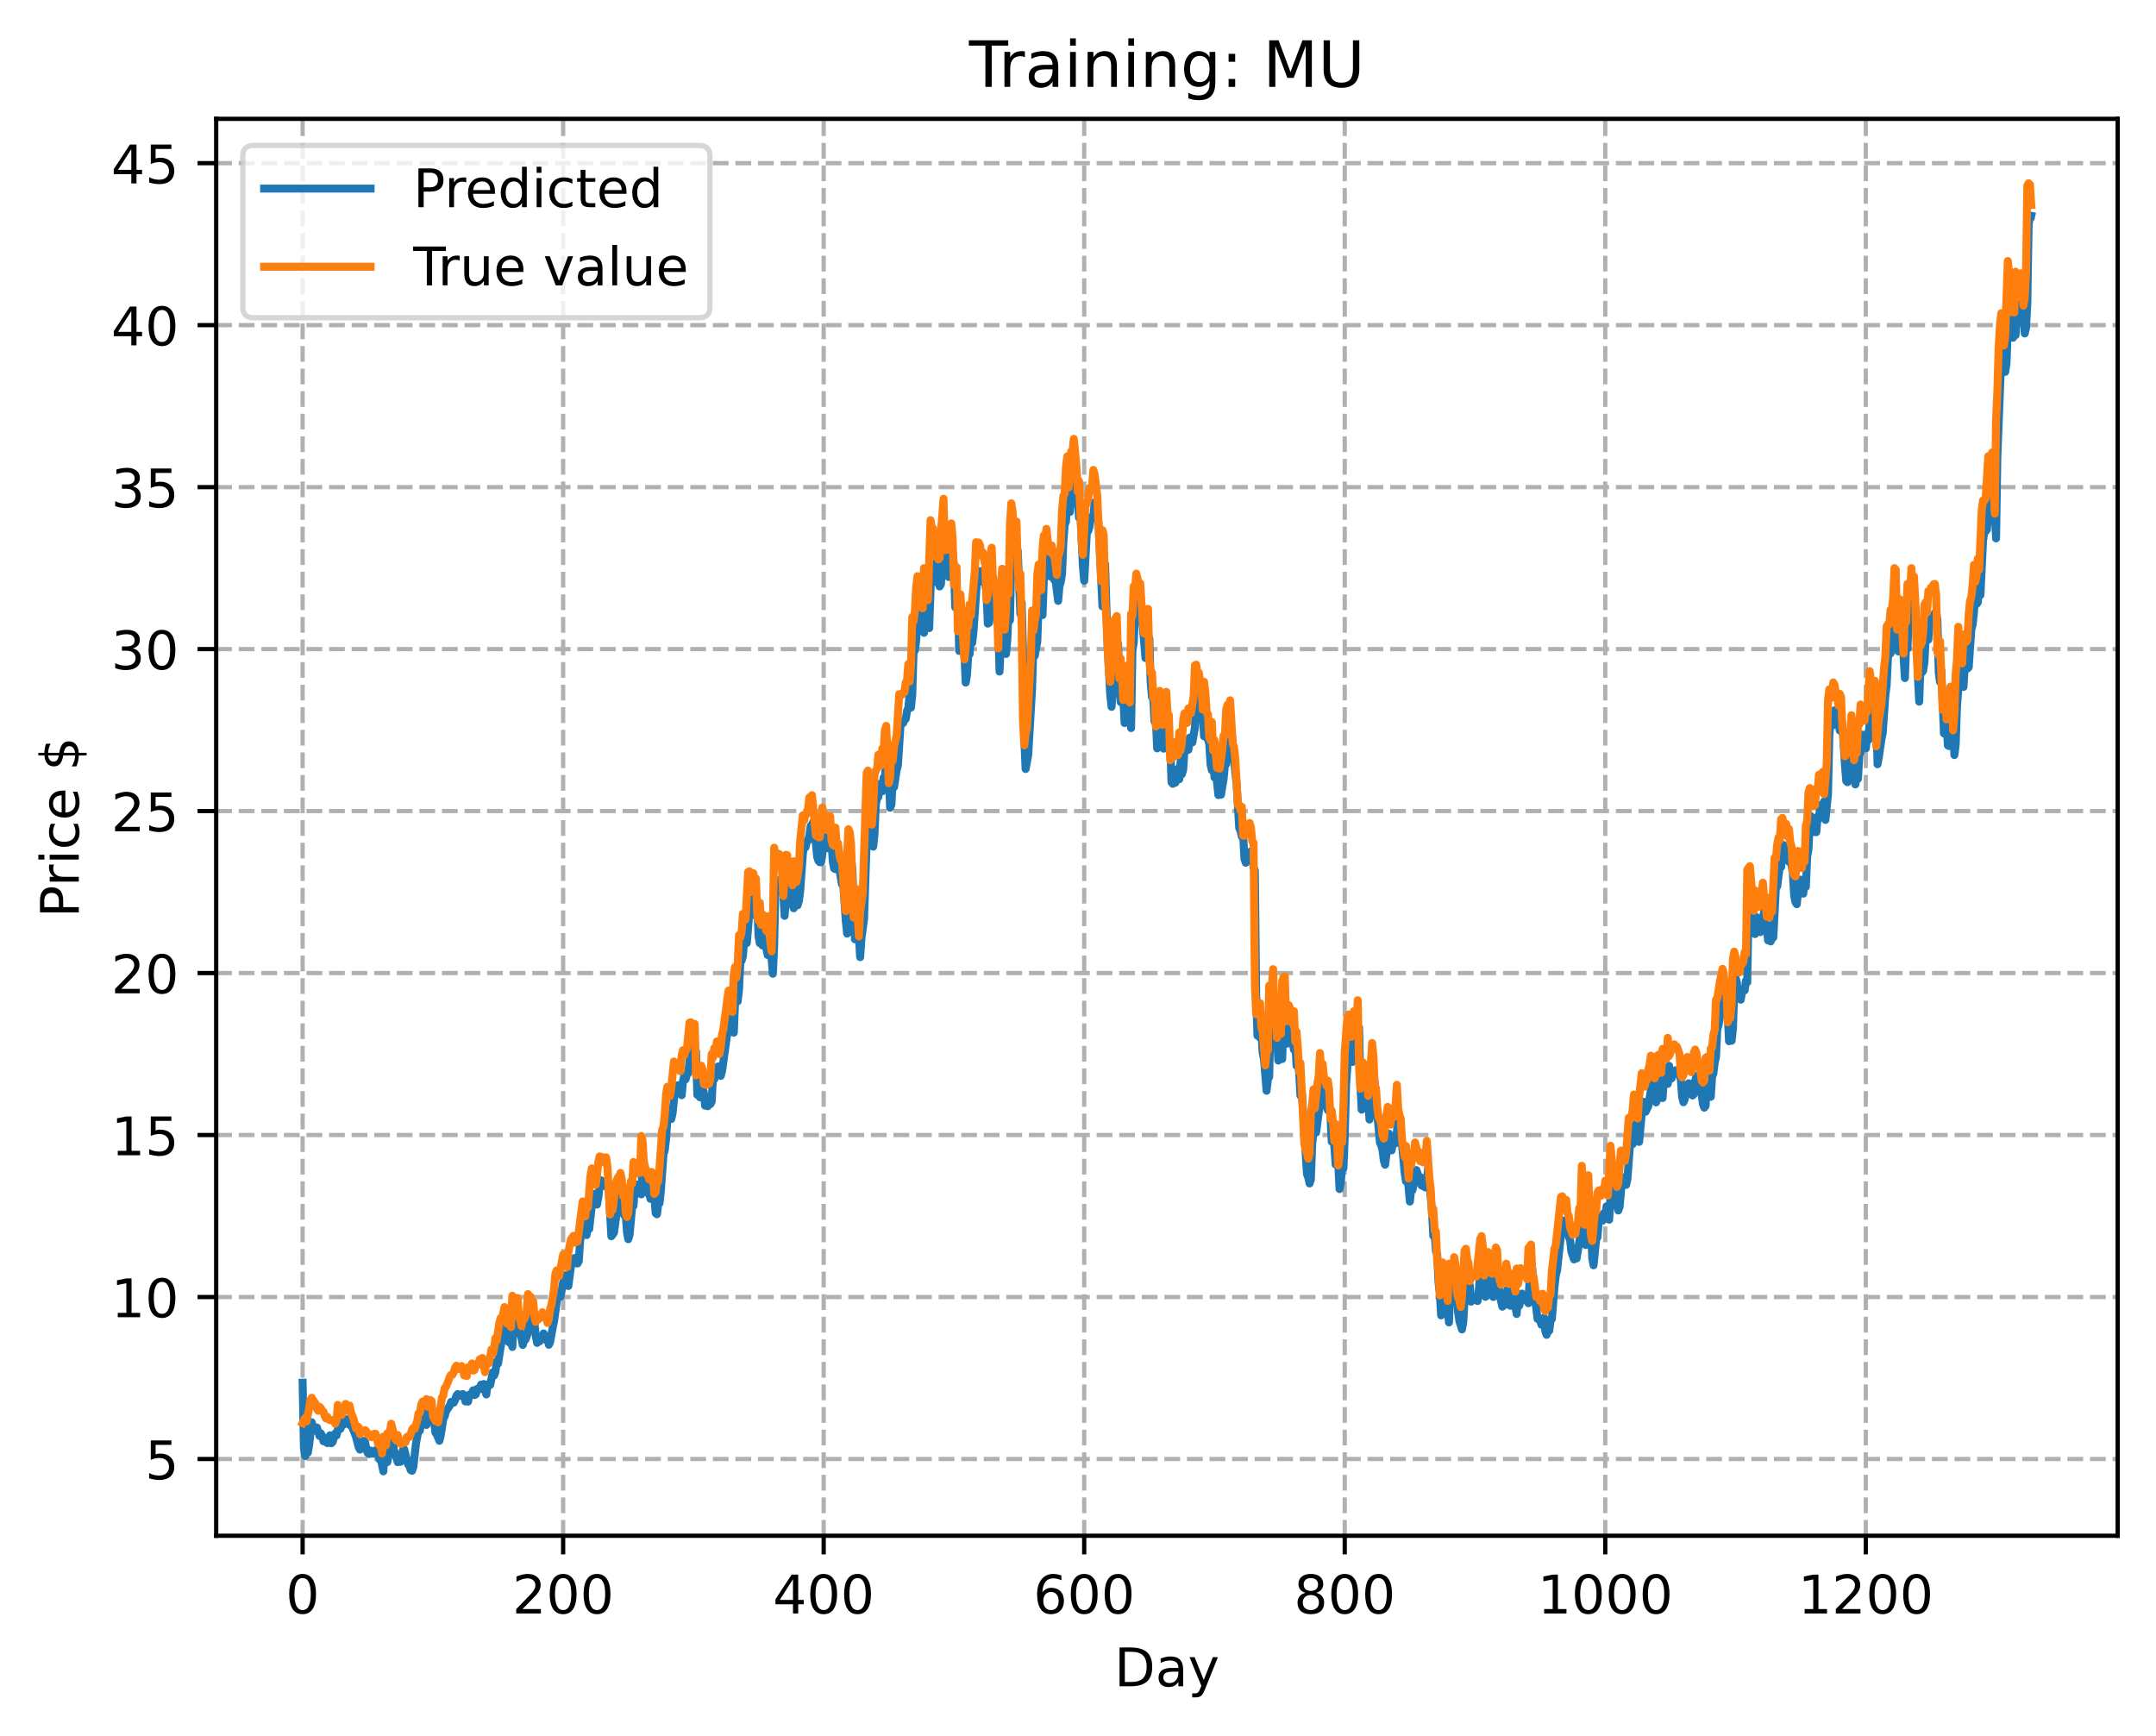<?xml version="1.0" encoding="utf-8" standalone="no"?>
<!DOCTYPE svg PUBLIC "-//W3C//DTD SVG 1.1//EN"
  "http://www.w3.org/Graphics/SVG/1.1/DTD/svg11.dtd">
<!-- Created with matplotlib (https://matplotlib.org/) -->
<svg height="325.986pt" version="1.1" viewBox="0 0 404.923 325.986" width="404.923pt" xmlns="http://www.w3.org/2000/svg" xmlns:xlink="http://www.w3.org/1999/xlink">
 <defs>
  <style type="text/css">
*{stroke-linecap:butt;stroke-linejoin:round;}
  </style>
 </defs>
 <g id="figure_1">
  <g id="patch_1">
   <path d="M 0 325.986 
L 404.923 325.986 
L 404.923 0 
L 0 0 
z
" style="fill:#ffffff;"/>
  </g>
  <g id="axes_1">
   <g id="patch_2">
    <path d="M 40.603 288.43 
L 397.723 288.43 
L 397.723 22.318 
L 40.603 22.318 
z
" style="fill:#ffffff;"/>
   </g>
   <g id="matplotlib.axis_1">
    <g id="xtick_1">
     <g id="line2d_1">
      <path clip-path="url(#p2116f313ec)" d="M 56.836 288.43 
L 56.836 22.318 
" style="fill:none;stroke:#b0b0b0;stroke-dasharray:2.96,1.28;stroke-dashoffset:0;stroke-width:0.8;"/>
     </g>
     <g id="line2d_2">
      <defs>
       <path d="M 0 0 
L 0 3.5 
" id="m6124b4b88c" style="stroke:#000000;stroke-width:0.8;"/>
      </defs>
      <g>
       <use style="stroke:#000000;stroke-width:0.8;" x="56.836" xlink:href="#m6124b4b88c" y="288.43"/>
      </g>
     </g>
     <g id="text_1">
      <!-- 0 -->
      <defs>
       <path d="M 31.781 66.406 
Q 24.172 66.406 20.328 58.906 
Q 16.5 51.422 16.5 36.375 
Q 16.5 21.391 20.328 13.891 
Q 24.172 6.391 31.781 6.391 
Q 39.453 6.391 43.281 13.891 
Q 47.125 21.391 47.125 36.375 
Q 47.125 51.422 43.281 58.906 
Q 39.453 66.406 31.781 66.406 
z
M 31.781 74.219 
Q 44.047 74.219 50.516 64.516 
Q 56.984 54.828 56.984 36.375 
Q 56.984 17.969 50.516 8.266 
Q 44.047 -1.422 31.781 -1.422 
Q 19.531 -1.422 13.062 8.266 
Q 6.594 17.969 6.594 36.375 
Q 6.594 54.828 13.062 64.516 
Q 19.531 74.219 31.781 74.219 
z
" id="DejaVuSans-48"/>
      </defs>
      <g transform="translate(53.655 303.029)scale(0.1 -0.1)">
       <use xlink:href="#DejaVuSans-48"/>
      </g>
     </g>
    </g>
    <g id="xtick_2">
     <g id="line2d_3">
      <path clip-path="url(#p2116f313ec)" d="M 105.766 288.43 
L 105.766 22.318 
" style="fill:none;stroke:#b0b0b0;stroke-dasharray:2.96,1.28;stroke-dashoffset:0;stroke-width:0.8;"/>
     </g>
     <g id="line2d_4">
      <g>
       <use style="stroke:#000000;stroke-width:0.8;" x="105.766" xlink:href="#m6124b4b88c" y="288.43"/>
      </g>
     </g>
     <g id="text_2">
      <!-- 200 -->
      <defs>
       <path d="M 19.188 8.297 
L 53.609 8.297 
L 53.609 0 
L 7.328 0 
L 7.328 8.297 
Q 12.938 14.109 22.625 23.891 
Q 32.328 33.688 34.812 36.531 
Q 39.547 41.844 41.422 45.531 
Q 43.312 49.219 43.312 52.781 
Q 43.312 58.594 39.234 62.25 
Q 35.156 65.922 28.609 65.922 
Q 23.969 65.922 18.812 64.312 
Q 13.672 62.703 7.812 59.422 
L 7.812 69.391 
Q 13.766 71.781 18.938 73 
Q 24.125 74.219 28.422 74.219 
Q 39.75 74.219 46.484 68.547 
Q 53.219 62.891 53.219 53.422 
Q 53.219 48.922 51.531 44.891 
Q 49.859 40.875 45.406 35.406 
Q 44.188 33.984 37.641 27.219 
Q 31.109 20.453 19.188 8.297 
z
" id="DejaVuSans-50"/>
      </defs>
      <g transform="translate(96.223 303.029)scale(0.1 -0.1)">
       <use xlink:href="#DejaVuSans-50"/>
       <use x="63.623" xlink:href="#DejaVuSans-48"/>
       <use x="127.246" xlink:href="#DejaVuSans-48"/>
      </g>
     </g>
    </g>
    <g id="xtick_3">
     <g id="line2d_5">
      <path clip-path="url(#p2116f313ec)" d="M 154.697 288.43 
L 154.697 22.318 
" style="fill:none;stroke:#b0b0b0;stroke-dasharray:2.96,1.28;stroke-dashoffset:0;stroke-width:0.8;"/>
     </g>
     <g id="line2d_6">
      <g>
       <use style="stroke:#000000;stroke-width:0.8;" x="154.697" xlink:href="#m6124b4b88c" y="288.43"/>
      </g>
     </g>
     <g id="text_3">
      <!-- 400 -->
      <defs>
       <path d="M 37.797 64.312 
L 12.891 25.391 
L 37.797 25.391 
z
M 35.203 72.906 
L 47.609 72.906 
L 47.609 25.391 
L 58.016 25.391 
L 58.016 17.188 
L 47.609 17.188 
L 47.609 0 
L 37.797 0 
L 37.797 17.188 
L 4.891 17.188 
L 4.891 26.703 
z
" id="DejaVuSans-52"/>
      </defs>
      <g transform="translate(145.153 303.029)scale(0.1 -0.1)">
       <use xlink:href="#DejaVuSans-52"/>
       <use x="63.623" xlink:href="#DejaVuSans-48"/>
       <use x="127.246" xlink:href="#DejaVuSans-48"/>
      </g>
     </g>
    </g>
    <g id="xtick_4">
     <g id="line2d_7">
      <path clip-path="url(#p2116f313ec)" d="M 203.628 288.43 
L 203.628 22.318 
" style="fill:none;stroke:#b0b0b0;stroke-dasharray:2.96,1.28;stroke-dashoffset:0;stroke-width:0.8;"/>
     </g>
     <g id="line2d_8">
      <g>
       <use style="stroke:#000000;stroke-width:0.8;" x="203.628" xlink:href="#m6124b4b88c" y="288.43"/>
      </g>
     </g>
     <g id="text_4">
      <!-- 600 -->
      <defs>
       <path d="M 33.016 40.375 
Q 26.375 40.375 22.484 35.828 
Q 18.609 31.297 18.609 23.391 
Q 18.609 15.531 22.484 10.953 
Q 26.375 6.391 33.016 6.391 
Q 39.656 6.391 43.531 10.953 
Q 47.406 15.531 47.406 23.391 
Q 47.406 31.297 43.531 35.828 
Q 39.656 40.375 33.016 40.375 
z
M 52.594 71.297 
L 52.594 62.312 
Q 48.875 64.062 45.094 64.984 
Q 41.312 65.922 37.594 65.922 
Q 27.828 65.922 22.672 59.328 
Q 17.531 52.734 16.797 39.406 
Q 19.672 43.656 24.016 45.922 
Q 28.375 48.188 33.594 48.188 
Q 44.578 48.188 50.953 41.516 
Q 57.328 34.859 57.328 23.391 
Q 57.328 12.156 50.688 5.359 
Q 44.047 -1.422 33.016 -1.422 
Q 20.359 -1.422 13.672 8.266 
Q 6.984 17.969 6.984 36.375 
Q 6.984 53.656 15.188 63.938 
Q 23.391 74.219 37.203 74.219 
Q 40.922 74.219 44.703 73.484 
Q 48.484 72.75 52.594 71.297 
z
" id="DejaVuSans-54"/>
      </defs>
      <g transform="translate(194.084 303.029)scale(0.1 -0.1)">
       <use xlink:href="#DejaVuSans-54"/>
       <use x="63.623" xlink:href="#DejaVuSans-48"/>
       <use x="127.246" xlink:href="#DejaVuSans-48"/>
      </g>
     </g>
    </g>
    <g id="xtick_5">
     <g id="line2d_9">
      <path clip-path="url(#p2116f313ec)" d="M 252.558 288.43 
L 252.558 22.318 
" style="fill:none;stroke:#b0b0b0;stroke-dasharray:2.96,1.28;stroke-dashoffset:0;stroke-width:0.8;"/>
     </g>
     <g id="line2d_10">
      <g>
       <use style="stroke:#000000;stroke-width:0.8;" x="252.558" xlink:href="#m6124b4b88c" y="288.43"/>
      </g>
     </g>
     <g id="text_5">
      <!-- 800 -->
      <defs>
       <path d="M 31.781 34.625 
Q 24.75 34.625 20.719 30.859 
Q 16.703 27.094 16.703 20.516 
Q 16.703 13.922 20.719 10.156 
Q 24.75 6.391 31.781 6.391 
Q 38.812 6.391 42.859 10.172 
Q 46.922 13.969 46.922 20.516 
Q 46.922 27.094 42.891 30.859 
Q 38.875 34.625 31.781 34.625 
z
M 21.922 38.812 
Q 15.578 40.375 12.031 44.719 
Q 8.5 49.078 8.5 55.328 
Q 8.5 64.062 14.719 69.141 
Q 20.953 74.219 31.781 74.219 
Q 42.672 74.219 48.875 69.141 
Q 55.078 64.062 55.078 55.328 
Q 55.078 49.078 51.531 44.719 
Q 48 40.375 41.703 38.812 
Q 48.828 37.156 52.797 32.312 
Q 56.781 27.484 56.781 20.516 
Q 56.781 9.906 50.312 4.234 
Q 43.844 -1.422 31.781 -1.422 
Q 19.734 -1.422 13.25 4.234 
Q 6.781 9.906 6.781 20.516 
Q 6.781 27.484 10.781 32.312 
Q 14.797 37.156 21.922 38.812 
z
M 18.312 54.391 
Q 18.312 48.734 21.844 45.562 
Q 25.391 42.391 31.781 42.391 
Q 38.141 42.391 41.719 45.562 
Q 45.312 48.734 45.312 54.391 
Q 45.312 60.062 41.719 63.234 
Q 38.141 66.406 31.781 66.406 
Q 25.391 66.406 21.844 63.234 
Q 18.312 60.062 18.312 54.391 
z
" id="DejaVuSans-56"/>
      </defs>
      <g transform="translate(243.015 303.029)scale(0.1 -0.1)">
       <use xlink:href="#DejaVuSans-56"/>
       <use x="63.623" xlink:href="#DejaVuSans-48"/>
       <use x="127.246" xlink:href="#DejaVuSans-48"/>
      </g>
     </g>
    </g>
    <g id="xtick_6">
     <g id="line2d_11">
      <path clip-path="url(#p2116f313ec)" d="M 301.489 288.43 
L 301.489 22.318 
" style="fill:none;stroke:#b0b0b0;stroke-dasharray:2.96,1.28;stroke-dashoffset:0;stroke-width:0.8;"/>
     </g>
     <g id="line2d_12">
      <g>
       <use style="stroke:#000000;stroke-width:0.8;" x="301.489" xlink:href="#m6124b4b88c" y="288.43"/>
      </g>
     </g>
     <g id="text_6">
      <!-- 1000 -->
      <defs>
       <path d="M 12.406 8.297 
L 28.516 8.297 
L 28.516 63.922 
L 10.984 60.406 
L 10.984 69.391 
L 28.422 72.906 
L 38.281 72.906 
L 38.281 8.297 
L 54.391 8.297 
L 54.391 0 
L 12.406 0 
z
" id="DejaVuSans-49"/>
      </defs>
      <g transform="translate(288.764 303.029)scale(0.1 -0.1)">
       <use xlink:href="#DejaVuSans-49"/>
       <use x="63.623" xlink:href="#DejaVuSans-48"/>
       <use x="127.246" xlink:href="#DejaVuSans-48"/>
       <use x="190.869" xlink:href="#DejaVuSans-48"/>
      </g>
     </g>
    </g>
    <g id="xtick_7">
     <g id="line2d_13">
      <path clip-path="url(#p2116f313ec)" d="M 350.419 288.43 
L 350.419 22.318 
" style="fill:none;stroke:#b0b0b0;stroke-dasharray:2.96,1.28;stroke-dashoffset:0;stroke-width:0.8;"/>
     </g>
     <g id="line2d_14">
      <g>
       <use style="stroke:#000000;stroke-width:0.8;" x="350.419" xlink:href="#m6124b4b88c" y="288.43"/>
      </g>
     </g>
     <g id="text_7">
      <!-- 1200 -->
      <g transform="translate(337.694 303.029)scale(0.1 -0.1)">
       <use xlink:href="#DejaVuSans-49"/>
       <use x="63.623" xlink:href="#DejaVuSans-50"/>
       <use x="127.246" xlink:href="#DejaVuSans-48"/>
       <use x="190.869" xlink:href="#DejaVuSans-48"/>
      </g>
     </g>
    </g>
    <g id="text_8">
     <!-- Day -->
     <defs>
      <path d="M 19.672 64.797 
L 19.672 8.109 
L 31.594 8.109 
Q 46.688 8.109 53.688 14.938 
Q 60.688 21.781 60.688 36.531 
Q 60.688 51.172 53.688 57.984 
Q 46.688 64.797 31.594 64.797 
z
M 9.812 72.906 
L 30.078 72.906 
Q 51.266 72.906 61.172 64.094 
Q 71.094 55.281 71.094 36.531 
Q 71.094 17.672 61.125 8.828 
Q 51.172 0 30.078 0 
L 9.812 0 
z
" id="DejaVuSans-68"/>
      <path d="M 34.281 27.484 
Q 23.391 27.484 19.188 25 
Q 14.984 22.516 14.984 16.5 
Q 14.984 11.719 18.141 8.906 
Q 21.297 6.109 26.703 6.109 
Q 34.188 6.109 38.703 11.406 
Q 43.219 16.703 43.219 25.484 
L 43.219 27.484 
z
M 52.203 31.203 
L 52.203 0 
L 43.219 0 
L 43.219 8.297 
Q 40.141 3.328 35.547 0.953 
Q 30.953 -1.422 24.312 -1.422 
Q 15.922 -1.422 10.953 3.297 
Q 6 8.016 6 15.922 
Q 6 25.141 12.172 29.828 
Q 18.359 34.516 30.609 34.516 
L 43.219 34.516 
L 43.219 35.406 
Q 43.219 41.609 39.141 45 
Q 35.062 48.391 27.688 48.391 
Q 23 48.391 18.547 47.266 
Q 14.109 46.141 10.016 43.891 
L 10.016 52.203 
Q 14.938 54.109 19.578 55.047 
Q 24.219 56 28.609 56 
Q 40.484 56 46.344 49.844 
Q 52.203 43.703 52.203 31.203 
z
" id="DejaVuSans-97"/>
      <path d="M 32.172 -5.078 
Q 28.375 -14.844 24.75 -17.812 
Q 21.141 -20.797 15.094 -20.797 
L 7.906 -20.797 
L 7.906 -13.281 
L 13.188 -13.281 
Q 16.891 -13.281 18.938 -11.516 
Q 21 -9.766 23.484 -3.219 
L 25.094 0.875 
L 2.984 54.688 
L 12.5 54.688 
L 29.594 11.922 
L 46.688 54.688 
L 56.203 54.688 
z
" id="DejaVuSans-121"/>
     </defs>
     <g transform="translate(209.29 316.707)scale(0.1 -0.1)">
      <use xlink:href="#DejaVuSans-68"/>
      <use x="77.002" xlink:href="#DejaVuSans-97"/>
      <use x="138.281" xlink:href="#DejaVuSans-121"/>
     </g>
    </g>
   </g>
   <g id="matplotlib.axis_2">
    <g id="ytick_1">
     <g id="line2d_15">
      <path clip-path="url(#p2116f313ec)" d="M 40.603 274.019 
L 397.723 274.019 
" style="fill:none;stroke:#b0b0b0;stroke-dasharray:2.96,1.28;stroke-dashoffset:0;stroke-width:0.8;"/>
     </g>
     <g id="line2d_16">
      <defs>
       <path d="M 0 0 
L -3.5 0 
" id="ma275334a06" style="stroke:#000000;stroke-width:0.8;"/>
      </defs>
      <g>
       <use style="stroke:#000000;stroke-width:0.8;" x="40.603" xlink:href="#ma275334a06" y="274.019"/>
      </g>
     </g>
     <g id="text_9">
      <!-- 5 -->
      <defs>
       <path d="M 10.797 72.906 
L 49.516 72.906 
L 49.516 64.594 
L 19.828 64.594 
L 19.828 46.734 
Q 21.969 47.469 24.109 47.828 
Q 26.266 48.188 28.422 48.188 
Q 40.625 48.188 47.75 41.5 
Q 54.891 34.812 54.891 23.391 
Q 54.891 11.625 47.562 5.094 
Q 40.234 -1.422 26.906 -1.422 
Q 22.312 -1.422 17.547 -0.641 
Q 12.797 0.141 7.719 1.703 
L 7.719 11.625 
Q 12.109 9.234 16.797 8.062 
Q 21.484 6.891 26.703 6.891 
Q 35.156 6.891 40.078 11.328 
Q 45.016 15.766 45.016 23.391 
Q 45.016 31 40.078 35.438 
Q 35.156 39.891 26.703 39.891 
Q 22.75 39.891 18.812 39.016 
Q 14.891 38.141 10.797 36.281 
z
" id="DejaVuSans-53"/>
      </defs>
      <g transform="translate(27.241 277.818)scale(0.1 -0.1)">
       <use xlink:href="#DejaVuSans-53"/>
      </g>
     </g>
    </g>
    <g id="ytick_2">
     <g id="line2d_17">
      <path clip-path="url(#p2116f313ec)" d="M 40.603 243.597 
L 397.723 243.597 
" style="fill:none;stroke:#b0b0b0;stroke-dasharray:2.96,1.28;stroke-dashoffset:0;stroke-width:0.8;"/>
     </g>
     <g id="line2d_18">
      <g>
       <use style="stroke:#000000;stroke-width:0.8;" x="40.603" xlink:href="#ma275334a06" y="243.597"/>
      </g>
     </g>
     <g id="text_10">
      <!-- 10 -->
      <g transform="translate(20.878 247.396)scale(0.1 -0.1)">
       <use xlink:href="#DejaVuSans-49"/>
       <use x="63.623" xlink:href="#DejaVuSans-48"/>
      </g>
     </g>
    </g>
    <g id="ytick_3">
     <g id="line2d_19">
      <path clip-path="url(#p2116f313ec)" d="M 40.603 213.175 
L 397.723 213.175 
" style="fill:none;stroke:#b0b0b0;stroke-dasharray:2.96,1.28;stroke-dashoffset:0;stroke-width:0.8;"/>
     </g>
     <g id="line2d_20">
      <g>
       <use style="stroke:#000000;stroke-width:0.8;" x="40.603" xlink:href="#ma275334a06" y="213.175"/>
      </g>
     </g>
     <g id="text_11">
      <!-- 15 -->
      <g transform="translate(20.878 216.974)scale(0.1 -0.1)">
       <use xlink:href="#DejaVuSans-49"/>
       <use x="63.623" xlink:href="#DejaVuSans-53"/>
      </g>
     </g>
    </g>
    <g id="ytick_4">
     <g id="line2d_21">
      <path clip-path="url(#p2116f313ec)" d="M 40.603 182.752 
L 397.723 182.752 
" style="fill:none;stroke:#b0b0b0;stroke-dasharray:2.96,1.28;stroke-dashoffset:0;stroke-width:0.8;"/>
     </g>
     <g id="line2d_22">
      <g>
       <use style="stroke:#000000;stroke-width:0.8;" x="40.603" xlink:href="#ma275334a06" y="182.752"/>
      </g>
     </g>
     <g id="text_12">
      <!-- 20 -->
      <g transform="translate(20.878 186.552)scale(0.1 -0.1)">
       <use xlink:href="#DejaVuSans-50"/>
       <use x="63.623" xlink:href="#DejaVuSans-48"/>
      </g>
     </g>
    </g>
    <g id="ytick_5">
     <g id="line2d_23">
      <path clip-path="url(#p2116f313ec)" d="M 40.603 152.33 
L 397.723 152.33 
" style="fill:none;stroke:#b0b0b0;stroke-dasharray:2.96,1.28;stroke-dashoffset:0;stroke-width:0.8;"/>
     </g>
     <g id="line2d_24">
      <g>
       <use style="stroke:#000000;stroke-width:0.8;" x="40.603" xlink:href="#ma275334a06" y="152.33"/>
      </g>
     </g>
     <g id="text_13">
      <!-- 25 -->
      <g transform="translate(20.878 156.13)scale(0.1 -0.1)">
       <use xlink:href="#DejaVuSans-50"/>
       <use x="63.623" xlink:href="#DejaVuSans-53"/>
      </g>
     </g>
    </g>
    <g id="ytick_6">
     <g id="line2d_25">
      <path clip-path="url(#p2116f313ec)" d="M 40.603 121.908 
L 397.723 121.908 
" style="fill:none;stroke:#b0b0b0;stroke-dasharray:2.96,1.28;stroke-dashoffset:0;stroke-width:0.8;"/>
     </g>
     <g id="line2d_26">
      <g>
       <use style="stroke:#000000;stroke-width:0.8;" x="40.603" xlink:href="#ma275334a06" y="121.908"/>
      </g>
     </g>
     <g id="text_14">
      <!-- 30 -->
      <defs>
       <path d="M 40.578 39.312 
Q 47.656 37.797 51.625 33 
Q 55.609 28.219 55.609 21.188 
Q 55.609 10.406 48.188 4.484 
Q 40.766 -1.422 27.094 -1.422 
Q 22.516 -1.422 17.656 -0.516 
Q 12.797 0.391 7.625 2.203 
L 7.625 11.719 
Q 11.719 9.328 16.594 8.109 
Q 21.484 6.891 26.812 6.891 
Q 36.078 6.891 40.938 10.547 
Q 45.797 14.203 45.797 21.188 
Q 45.797 27.641 41.281 31.266 
Q 36.766 34.906 28.719 34.906 
L 20.219 34.906 
L 20.219 43.016 
L 29.109 43.016 
Q 36.375 43.016 40.234 45.922 
Q 44.094 48.828 44.094 54.297 
Q 44.094 59.906 40.109 62.906 
Q 36.141 65.922 28.719 65.922 
Q 24.656 65.922 20.016 65.031 
Q 15.375 64.156 9.812 62.312 
L 9.812 71.094 
Q 15.438 72.656 20.344 73.438 
Q 25.25 74.219 29.594 74.219 
Q 40.828 74.219 47.359 69.109 
Q 53.906 64.016 53.906 55.328 
Q 53.906 49.266 50.438 45.094 
Q 46.969 40.922 40.578 39.312 
z
" id="DejaVuSans-51"/>
      </defs>
      <g transform="translate(20.878 125.707)scale(0.1 -0.1)">
       <use xlink:href="#DejaVuSans-51"/>
       <use x="63.623" xlink:href="#DejaVuSans-48"/>
      </g>
     </g>
    </g>
    <g id="ytick_7">
     <g id="line2d_27">
      <path clip-path="url(#p2116f313ec)" d="M 40.603 91.486 
L 397.723 91.486 
" style="fill:none;stroke:#b0b0b0;stroke-dasharray:2.96,1.28;stroke-dashoffset:0;stroke-width:0.8;"/>
     </g>
     <g id="line2d_28">
      <g>
       <use style="stroke:#000000;stroke-width:0.8;" x="40.603" xlink:href="#ma275334a06" y="91.486"/>
      </g>
     </g>
     <g id="text_15">
      <!-- 35 -->
      <g transform="translate(20.878 95.285)scale(0.1 -0.1)">
       <use xlink:href="#DejaVuSans-51"/>
       <use x="63.623" xlink:href="#DejaVuSans-53"/>
      </g>
     </g>
    </g>
    <g id="ytick_8">
     <g id="line2d_29">
      <path clip-path="url(#p2116f313ec)" d="M 40.603 61.064 
L 397.723 61.064 
" style="fill:none;stroke:#b0b0b0;stroke-dasharray:2.96,1.28;stroke-dashoffset:0;stroke-width:0.8;"/>
     </g>
     <g id="line2d_30">
      <g>
       <use style="stroke:#000000;stroke-width:0.8;" x="40.603" xlink:href="#ma275334a06" y="61.064"/>
      </g>
     </g>
     <g id="text_16">
      <!-- 40 -->
      <g transform="translate(20.878 64.863)scale(0.1 -0.1)">
       <use xlink:href="#DejaVuSans-52"/>
       <use x="63.623" xlink:href="#DejaVuSans-48"/>
      </g>
     </g>
    </g>
    <g id="ytick_9">
     <g id="line2d_31">
      <path clip-path="url(#p2116f313ec)" d="M 40.603 30.642 
L 397.723 30.642 
" style="fill:none;stroke:#b0b0b0;stroke-dasharray:2.96,1.28;stroke-dashoffset:0;stroke-width:0.8;"/>
     </g>
     <g id="line2d_32">
      <g>
       <use style="stroke:#000000;stroke-width:0.8;" x="40.603" xlink:href="#ma275334a06" y="30.642"/>
      </g>
     </g>
     <g id="text_17">
      <!-- 45 -->
      <g transform="translate(20.878 34.441)scale(0.1 -0.1)">
       <use xlink:href="#DejaVuSans-52"/>
       <use x="63.623" xlink:href="#DejaVuSans-53"/>
      </g>
     </g>
    </g>
    <g id="text_18">
     <!-- Price $ -->
     <defs>
      <path d="M 19.672 64.797 
L 19.672 37.406 
L 32.078 37.406 
Q 38.969 37.406 42.719 40.969 
Q 46.484 44.531 46.484 51.125 
Q 46.484 57.672 42.719 61.234 
Q 38.969 64.797 32.078 64.797 
z
M 9.812 72.906 
L 32.078 72.906 
Q 44.344 72.906 50.609 67.359 
Q 56.891 61.812 56.891 51.125 
Q 56.891 40.328 50.609 34.812 
Q 44.344 29.297 32.078 29.297 
L 19.672 29.297 
L 19.672 0 
L 9.812 0 
z
" id="DejaVuSans-80"/>
      <path d="M 41.109 46.297 
Q 39.594 47.172 37.812 47.578 
Q 36.031 48 33.891 48 
Q 26.266 48 22.188 43.047 
Q 18.109 38.094 18.109 28.812 
L 18.109 0 
L 9.078 0 
L 9.078 54.688 
L 18.109 54.688 
L 18.109 46.188 
Q 20.953 51.172 25.484 53.578 
Q 30.031 56 36.531 56 
Q 37.453 56 38.578 55.875 
Q 39.703 55.766 41.062 55.516 
z
" id="DejaVuSans-114"/>
      <path d="M 9.422 54.688 
L 18.406 54.688 
L 18.406 0 
L 9.422 0 
z
M 9.422 75.984 
L 18.406 75.984 
L 18.406 64.594 
L 9.422 64.594 
z
" id="DejaVuSans-105"/>
      <path d="M 48.781 52.594 
L 48.781 44.188 
Q 44.969 46.297 41.141 47.344 
Q 37.312 48.391 33.406 48.391 
Q 24.656 48.391 19.812 42.844 
Q 14.984 37.312 14.984 27.297 
Q 14.984 17.281 19.812 11.734 
Q 24.656 6.203 33.406 6.203 
Q 37.312 6.203 41.141 7.25 
Q 44.969 8.297 48.781 10.406 
L 48.781 2.094 
Q 45.016 0.344 40.984 -0.531 
Q 36.969 -1.422 32.422 -1.422 
Q 20.062 -1.422 12.781 6.344 
Q 5.516 14.109 5.516 27.297 
Q 5.516 40.672 12.859 48.328 
Q 20.219 56 33.016 56 
Q 37.156 56 41.109 55.141 
Q 45.062 54.297 48.781 52.594 
z
" id="DejaVuSans-99"/>
      <path d="M 56.203 29.594 
L 56.203 25.203 
L 14.891 25.203 
Q 15.484 15.922 20.484 11.062 
Q 25.484 6.203 34.422 6.203 
Q 39.594 6.203 44.453 7.469 
Q 49.312 8.734 54.109 11.281 
L 54.109 2.781 
Q 49.266 0.734 44.188 -0.344 
Q 39.109 -1.422 33.891 -1.422 
Q 20.797 -1.422 13.156 6.188 
Q 5.516 13.812 5.516 26.812 
Q 5.516 40.234 12.766 48.109 
Q 20.016 56 32.328 56 
Q 43.359 56 49.781 48.891 
Q 56.203 41.797 56.203 29.594 
z
M 47.219 32.234 
Q 47.125 39.594 43.094 43.984 
Q 39.062 48.391 32.422 48.391 
Q 24.906 48.391 20.391 44.141 
Q 15.875 39.891 15.188 32.172 
z
" id="DejaVuSans-101"/>
      <path id="DejaVuSans-32"/>
      <path d="M 33.797 -14.703 
L 28.906 -14.703 
L 28.859 0 
Q 23.734 0.094 18.609 1.188 
Q 13.484 2.297 8.297 4.5 
L 8.297 13.281 
Q 13.281 10.156 18.375 8.562 
Q 23.484 6.984 28.906 6.938 
L 28.906 29.203 
Q 18.109 30.953 13.203 35.156 
Q 8.297 39.359 8.297 46.688 
Q 8.297 54.641 13.625 59.219 
Q 18.953 63.812 28.906 64.5 
L 28.906 75.984 
L 33.797 75.984 
L 33.797 64.656 
Q 38.328 64.453 42.578 63.688 
Q 46.828 62.938 50.875 61.625 
L 50.875 53.078 
Q 46.828 55.125 42.547 56.25 
Q 38.281 57.375 33.797 57.562 
L 33.797 36.719 
Q 44.875 35.016 50.094 30.609 
Q 55.328 26.219 55.328 18.609 
Q 55.328 10.359 49.781 5.594 
Q 44.234 0.828 33.797 0.094 
z
M 28.906 37.594 
L 28.906 57.625 
Q 23.25 56.984 20.266 54.391 
Q 17.281 51.812 17.281 47.516 
Q 17.281 43.312 20.031 40.969 
Q 22.797 38.625 28.906 37.594 
z
M 33.797 28.219 
L 33.797 7.078 
Q 39.984 7.906 43.141 10.594 
Q 46.297 13.281 46.297 17.672 
Q 46.297 21.969 43.281 24.5 
Q 40.281 27.047 33.797 28.219 
z
" id="DejaVuSans-36"/>
     </defs>
     <g transform="translate(14.798 172.342)rotate(-90)scale(0.1 -0.1)">
      <use xlink:href="#DejaVuSans-80"/>
      <use x="58.553" xlink:href="#DejaVuSans-114"/>
      <use x="99.666" xlink:href="#DejaVuSans-105"/>
      <use x="127.449" xlink:href="#DejaVuSans-99"/>
      <use x="182.43" xlink:href="#DejaVuSans-101"/>
      <use x="243.953" xlink:href="#DejaVuSans-32"/>
      <use x="275.74" xlink:href="#DejaVuSans-36"/>
     </g>
    </g>
   </g>
   <g id="line2d_33">
    <path clip-path="url(#p2116f313ec)" d="M 56.836 259.688 
L 57.081 271.947 
L 57.325 273.473 
L 57.57 272.378 
L 57.814 272.823 
L 58.059 271.376 
L 58.548 267.119 
L 59.038 268.701 
L 59.527 268.11 
L 60.016 269.699 
L 60.261 269.207 
L 60.506 269.654 
L 60.75 270.698 
L 60.995 270.1 
L 61.484 271.034 
L 61.974 269.574 
L 62.218 271.063 
L 62.463 270.837 
L 62.952 269.222 
L 63.197 269.599 
L 63.441 268.587 
L 63.686 266.824 
L 63.931 268.362 
L 64.175 267.724 
L 64.42 267.634 
L 64.665 267.307 
L 64.909 266.771 
L 65.154 266.553 
L 65.399 266.834 
L 65.643 267.623 
L 65.888 267.076 
L 66.133 268.045 
L 66.622 269.218 
L 66.867 269.906 
L 67.356 271.78 
L 67.601 272.256 
L 68.335 270.595 
L 68.579 270.872 
L 68.824 272.325 
L 69.069 272.902 
L 69.313 273.088 
L 69.558 272.422 
L 69.802 272.538 
L 70.047 273.029 
L 70.292 272.567 
L 70.536 272.38 
L 70.781 272.675 
L 71.026 273.169 
L 71.27 274.083 
L 71.515 274 
L 72.004 276.334 
L 72.249 271.719 
L 72.494 272.179 
L 72.738 274.606 
L 73.472 270.474 
L 73.717 269.939 
L 73.962 272.183 
L 74.696 274.607 
L 74.94 273.617 
L 75.185 274.561 
L 75.674 272.357 
L 75.919 272.214 
L 76.408 274.241 
L 76.653 275.057 
L 76.897 275.354 
L 77.142 276.111 
L 77.387 276.229 
L 77.631 275.496 
L 78.121 271.128 
L 78.61 268.488 
L 78.855 268.697 
L 79.344 265.778 
L 79.589 266.813 
L 79.833 266.051 
L 80.078 267.63 
L 80.323 264.789 
L 80.567 265.018 
L 80.812 265.582 
L 81.056 265.811 
L 81.546 267.223 
L 81.79 269.099 
L 82.035 269.406 
L 82.524 270.599 
L 82.769 269.592 
L 83.258 266.487 
L 83.503 266.052 
L 83.748 265.064 
L 84.482 263.988 
L 84.726 263.286 
L 84.971 263.265 
L 85.216 263.435 
L 85.46 262.949 
L 85.705 262.134 
L 85.95 261.833 
L 86.194 261.888 
L 86.439 262.169 
L 86.684 262.087 
L 86.928 261.825 
L 87.173 262.033 
L 87.417 263.212 
L 87.662 262.88 
L 87.907 263.243 
L 88.151 261.94 
L 88.396 262.047 
L 88.885 261.112 
L 89.13 262.02 
L 89.375 261.849 
L 89.619 260.85 
L 89.864 260.875 
L 90.109 260.682 
L 90.353 260.045 
L 90.598 260.93 
L 90.843 259.933 
L 91.087 260.712 
L 91.332 261.899 
L 91.577 260.007 
L 91.821 260.185 
L 92.066 260.124 
L 92.555 257.733 
L 92.8 258.335 
L 93.044 257.67 
L 93.289 255.69 
L 93.534 256.112 
L 94.268 251.469 
L 94.512 251.29 
L 95.002 249.013 
L 95.491 252.003 
L 95.736 252.187 
L 95.98 251.678 
L 96.225 252.977 
L 96.47 248.031 
L 96.714 248.174 
L 96.959 248.051 
L 97.204 247.546 
L 97.448 247.506 
L 97.693 250.527 
L 97.938 251.268 
L 98.182 252.597 
L 98.427 251.726 
L 98.672 251.624 
L 98.916 251.044 
L 99.161 250.173 
L 99.405 247.296 
L 99.65 247.669 
L 99.895 247.533 
L 100.139 249.997 
L 100.384 248.583 
L 100.629 250.951 
L 100.873 252.215 
L 101.118 251.792 
L 101.363 251.911 
L 101.607 251.059 
L 101.852 251.363 
L 102.097 250.438 
L 102.586 251.681 
L 102.831 251.341 
L 103.075 252.565 
L 103.32 252.06 
L 103.809 249.323 
L 104.054 248.158 
L 104.788 242.824 
L 105.032 243.571 
L 105.277 243.537 
L 106.011 239.528 
L 106.5 239.707 
L 106.745 241.53 
L 107.234 237.82 
L 107.479 236.817 
L 107.724 236.383 
L 107.968 236.261 
L 108.213 237.265 
L 108.458 237.298 
L 108.702 236.854 
L 108.947 233.139 
L 109.681 229.052 
L 109.926 229.725 
L 110.17 231.967 
L 110.415 230.036 
L 110.66 230.832 
L 111.393 224.193 
L 111.638 226.23 
L 111.883 224.432 
L 112.127 226.232 
L 112.372 224.873 
L 112.617 222.785 
L 112.861 221.672 
L 113.106 221.816 
L 113.351 222.298 
L 113.595 221.954 
L 113.84 222.873 
L 114.085 222.042 
L 114.329 223.418 
L 114.819 232.184 
L 115.308 231.517 
L 116.042 226.313 
L 116.531 225.009 
L 116.776 224.477 
L 117.02 225.353 
L 117.265 228.272 
L 117.51 227.843 
L 117.754 231.417 
L 117.999 232.737 
L 118.244 231.901 
L 118.733 226.582 
L 118.978 226.485 
L 119.222 222.921 
L 119.467 222.456 
L 119.712 224.153 
L 119.956 223.616 
L 120.201 223.515 
L 120.446 224.315 
L 120.69 218.223 
L 120.935 218.283 
L 121.18 222.027 
L 121.669 224.1 
L 121.914 224.043 
L 122.158 225.157 
L 122.403 224.243 
L 122.648 224.21 
L 122.892 224.543 
L 123.137 227.841 
L 123.381 228.059 
L 123.626 226.126 
L 123.871 225.967 
L 124.115 223.655 
L 124.605 216.808 
L 124.849 216.021 
L 125.094 213.937 
L 125.339 210.112 
L 125.583 208.241 
L 125.828 209.752 
L 126.073 210.165 
L 126.317 209.112 
L 126.807 204.227 
L 127.051 204.202 
L 127.296 203.822 
L 127.541 204.965 
L 127.785 205.22 
L 128.03 205.697 
L 128.275 203.09 
L 128.519 202.002 
L 128.764 202.719 
L 129.008 201.783 
L 129.253 201.565 
L 129.742 197.155 
L 129.987 196.841 
L 130.232 199.676 
L 130.476 198.987 
L 130.721 197.469 
L 130.966 205.639 
L 131.21 205.487 
L 131.455 206.088 
L 131.7 205.781 
L 131.944 204.499 
L 132.189 205.136 
L 132.434 207.667 
L 132.678 206.864 
L 132.923 207.763 
L 133.168 206.258 
L 133.412 207.373 
L 133.657 206.905 
L 133.902 202.381 
L 134.146 202.708 
L 134.391 201.387 
L 134.636 201.746 
L 134.88 200.295 
L 135.369 202.062 
L 135.614 201.162 
L 136.593 194.057 
L 137.082 190.43 
L 137.327 191.148 
L 137.816 193.944 
L 138.061 187.987 
L 138.305 186.239 
L 138.55 188.061 
L 138.795 185.85 
L 139.039 180.755 
L 139.284 180.431 
L 139.529 179.553 
L 139.773 176.448 
L 140.018 176.478 
L 140.263 177.113 
L 140.996 168.252 
L 141.241 171.607 
L 141.486 171.805 
L 141.73 168.916 
L 141.975 170.411 
L 142.22 169.877 
L 142.464 175.833 
L 142.709 177.163 
L 142.954 174.358 
L 143.198 177.562 
L 143.443 176.536 
L 143.688 176.918 
L 144.177 179.359 
L 144.422 176.921 
L 144.666 177.225 
L 145.156 182.889 
L 145.4 177.57 
L 145.645 165.453 
L 145.89 167.494 
L 146.134 165.363 
L 146.379 167.104 
L 146.624 165.178 
L 146.868 166.949 
L 147.113 167.859 
L 147.357 172.01 
L 147.847 165.514 
L 148.091 165.451 
L 148.336 169.334 
L 148.581 169.809 
L 148.825 169.067 
L 149.07 170.589 
L 149.315 167.054 
L 149.804 170.021 
L 150.049 169.186 
L 150.293 167.316 
L 150.783 160.422 
L 151.027 158.41 
L 151.272 159.162 
L 151.517 158.051 
L 151.761 157.889 
L 152.006 156.969 
L 152.251 155.136 
L 152.495 154.878 
L 152.74 154.355 
L 153.229 158.342 
L 153.474 160.972 
L 153.718 161.673 
L 153.963 161.93 
L 154.208 161.942 
L 154.452 160.335 
L 154.697 156.819 
L 154.942 157.831 
L 155.186 157.49 
L 155.431 159.328 
L 155.676 157.565 
L 155.92 158.508 
L 156.165 158.144 
L 156.41 161.826 
L 156.654 163.101 
L 156.899 163.241 
L 157.144 160.441 
L 157.388 162.791 
L 157.633 163.191 
L 158.122 166.076 
L 158.367 166.008 
L 158.856 173.037 
L 159.101 175.346 
L 159.59 161.196 
L 159.835 161.152 
L 160.079 163.248 
L 160.569 176.414 
L 161.058 171.898 
L 161.547 179.763 
L 161.792 176.182 
L 162.281 172.605 
L 163.015 150.475 
L 163.26 149.604 
L 163.505 149.933 
L 163.994 159.013 
L 164.239 156.698 
L 164.483 151.124 
L 164.728 149.934 
L 164.972 149.672 
L 165.217 147.237 
L 165.462 147.269 
L 165.706 148.616 
L 165.951 146.066 
L 166.196 146.15 
L 166.44 142.611 
L 166.685 141.683 
L 166.93 145.763 
L 167.174 151.708 
L 167.419 151.127 
L 167.664 146.17 
L 167.908 147.846 
L 168.398 144.63 
L 168.642 143.725 
L 169.132 136.06 
L 169.376 135.788 
L 169.621 135.795 
L 169.866 135.207 
L 170.11 135.031 
L 170.355 133.508 
L 170.6 132.971 
L 170.844 130.218 
L 171.089 132.908 
L 171.333 130.454 
L 171.578 122.279 
L 171.823 122.186 
L 172.067 120.334 
L 172.312 115.938 
L 172.557 113.642 
L 172.801 114.382 
L 173.046 115.989 
L 173.291 115.822 
L 173.535 118.845 
L 173.78 112.758 
L 174.025 112.976 
L 174.514 117.973 
L 175.003 103.916 
L 175.493 104.699 
L 175.737 109.262 
L 175.982 108.246 
L 176.471 110.15 
L 176.716 109.733 
L 177.205 102.971 
L 177.45 99.607 
L 177.694 107.778 
L 178.184 108.366 
L 178.428 105.439 
L 178.673 104.847 
L 178.918 103.82 
L 179.162 106.278 
L 179.407 114.058 
L 179.652 113.928 
L 179.896 111.657 
L 180.141 122.247 
L 180.386 120.776 
L 180.63 117.283 
L 181.12 122.72 
L 181.364 128.2 
L 181.609 126.862 
L 181.854 122.946 
L 182.098 122.858 
L 182.343 119.373 
L 182.588 120.75 
L 182.832 118.589 
L 183.566 107.905 
L 183.811 107.862 
L 184.055 107.264 
L 184.3 107.552 
L 184.545 109.273 
L 184.789 109.017 
L 185.034 109.756 
L 185.279 111.076 
L 185.523 117.127 
L 185.768 116.958 
L 186.013 114.566 
L 186.257 109.653 
L 186.502 108.361 
L 186.747 114.471 
L 187.236 114.729 
L 187.481 117.617 
L 187.725 126.128 
L 188.215 115.671 
L 188.459 112.713 
L 188.948 122.814 
L 189.193 120.047 
L 189.438 114.312 
L 189.682 116.495 
L 189.927 105.48 
L 190.172 100.582 
L 190.416 101.373 
L 190.661 105.52 
L 191.15 103.446 
L 191.64 115.317 
L 191.884 113.161 
L 192.129 122.14 
L 192.374 138.655 
L 192.618 144.427 
L 193.108 141.812 
L 193.842 129.272 
L 194.086 120.707 
L 194.331 123.169 
L 194.82 120.468 
L 195.065 113.533 
L 195.309 111.08 
L 195.554 112.758 
L 195.799 115.526 
L 196.043 108.769 
L 196.288 105.809 
L 196.533 106.16 
L 196.777 104.445 
L 197.267 108.272 
L 197.511 108.062 
L 197.756 107.383 
L 198.001 108.932 
L 198.245 109.041 
L 198.735 112.853 
L 198.979 110.063 
L 199.224 109.298 
L 199.469 107.748 
L 199.713 101.716 
L 199.958 98.553 
L 200.203 97.956 
L 200.447 93.507 
L 200.692 91.302 
L 200.936 96.153 
L 201.426 90.367 
L 201.67 90.349 
L 201.915 88.266 
L 202.404 92.686 
L 202.649 97.215 
L 202.894 95.892 
L 203.383 106.362 
L 203.628 109.081 
L 204.117 100.091 
L 204.362 99.753 
L 204.606 99.023 
L 204.851 97.183 
L 205.096 97.337 
L 205.34 97.07 
L 205.585 94.36 
L 205.83 94.841 
L 206.319 98.409 
L 207.053 113.879 
L 207.297 105.869 
L 207.542 105.868 
L 208.031 121.644 
L 208.521 130.536 
L 208.765 132.757 
L 209.499 122.084 
L 209.989 120.93 
L 210.233 128.119 
L 210.478 131.866 
L 210.723 128.945 
L 210.967 130.92 
L 211.212 135.793 
L 211.457 133.818 
L 211.701 133.066 
L 211.946 130.615 
L 212.435 136.742 
L 212.68 122.212 
L 212.924 120.681 
L 213.169 115.749 
L 213.414 115.711 
L 213.658 113.164 
L 213.903 113.675 
L 214.148 115.507 
L 214.392 114.575 
L 215.126 123.588 
L 215.616 122.869 
L 215.86 119.932 
L 216.105 128.051 
L 216.35 130.913 
L 216.594 131.265 
L 216.839 135.52 
L 217.084 135.117 
L 217.328 140.552 
L 217.573 139.912 
L 217.818 138.652 
L 218.062 135.275 
L 218.307 135.91 
L 218.551 140.605 
L 218.796 138.381 
L 219.041 138.479 
L 219.285 135.144 
L 219.53 138.488 
L 219.775 139.259 
L 220.019 146.899 
L 220.264 147.211 
L 220.509 146.96 
L 220.753 147.005 
L 220.998 144.648 
L 221.243 144.353 
L 221.487 146.351 
L 221.732 142.965 
L 221.977 145.402 
L 222.221 144.522 
L 222.466 140.724 
L 222.711 139.279 
L 222.955 139.781 
L 223.2 140.824 
L 223.445 138.532 
L 223.689 139.327 
L 223.934 139.436 
L 224.423 136.639 
L 224.668 131.288 
L 224.912 130.336 
L 225.157 131.995 
L 225.402 131.903 
L 225.891 134.263 
L 226.136 138.281 
L 226.38 134.102 
L 226.625 135.219 
L 226.87 138.895 
L 227.114 139.717 
L 227.359 143.618 
L 227.604 144.664 
L 227.848 141.816 
L 228.093 146.013 
L 228.338 144.802 
L 228.827 149.321 
L 229.072 147.109 
L 229.316 149.262 
L 229.806 146.335 
L 230.05 143.733 
L 230.295 143.52 
L 230.539 139.156 
L 230.784 137.819 
L 231.029 139.553 
L 231.273 137.07 
L 232.007 145.108 
L 232.252 147.257 
L 232.741 155.524 
L 232.986 156 
L 233.231 157.125 
L 233.475 156.722 
L 233.72 161.299 
L 233.965 162.031 
L 234.209 160.727 
L 234.699 160.748 
L 234.943 159.879 
L 235.188 160.515 
L 235.433 162.926 
L 235.677 163.503 
L 235.922 186.754 
L 236.167 194.507 
L 236.411 194.592 
L 236.656 194.914 
L 236.9 193.667 
L 237.145 197.769 
L 237.39 198.916 
L 237.879 204.86 
L 238.124 202.7 
L 238.368 202.27 
L 238.613 191.652 
L 238.858 194.283 
L 239.347 187.51 
L 239.592 193.656 
L 239.836 194.27 
L 240.081 199.191 
L 240.326 195.917 
L 240.815 198.899 
L 241.06 190.328 
L 241.304 189.029 
L 241.549 188.678 
L 241.794 196.004 
L 242.038 194.092 
L 242.283 193.817 
L 242.527 194.4 
L 243.017 197.147 
L 243.261 195.387 
L 243.506 200.169 
L 243.751 198.968 
L 243.995 201.438 
L 244.24 205.772 
L 244.485 204.826 
L 245.463 220.5 
L 245.708 221.163 
L 245.953 222.273 
L 246.197 221.554 
L 246.442 214.937 
L 246.931 209.846 
L 247.176 212.718 
L 247.91 207.181 
L 248.155 203.204 
L 248.399 205.746 
L 248.644 204.853 
L 248.888 206.849 
L 249.378 208.502 
L 249.622 207.808 
L 249.867 209.343 
L 250.112 214.419 
L 250.356 213.673 
L 250.601 215.287 
L 250.846 218.714 
L 251.09 216.448 
L 251.335 218.393 
L 251.58 223.327 
L 251.824 222.126 
L 252.069 218.893 
L 252.314 219.416 
L 252.558 213.523 
L 252.803 203.939 
L 253.292 196.761 
L 253.537 195.782 
L 253.782 198.539 
L 254.026 199.449 
L 254.271 198.597 
L 254.515 195.128 
L 254.76 195.593 
L 255.005 196.539 
L 255.249 193 
L 255.494 203.631 
L 255.739 208.41 
L 255.983 207.256 
L 256.228 204.511 
L 256.473 207.845 
L 256.717 207.877 
L 256.962 206.446 
L 257.207 210.256 
L 257.451 208.87 
L 257.941 201.58 
L 258.185 203.379 
L 258.43 208.511 
L 258.675 209.232 
L 259.164 214.617 
L 259.409 215.121 
L 259.653 215.971 
L 259.898 217.958 
L 260.143 218.753 
L 260.876 212.927 
L 261.121 215.066 
L 261.366 216.052 
L 261.61 214.544 
L 262.1 214.735 
L 262.344 212.787 
L 262.589 209.262 
L 262.834 212.758 
L 263.323 214.967 
L 263.812 220.29 
L 264.057 221.878 
L 264.302 220.305 
L 264.791 225.672 
L 265.036 223.29 
L 265.28 223.516 
L 265.525 222.327 
L 265.77 222.016 
L 266.014 219.757 
L 266.259 220.409 
L 266.503 222.044 
L 266.748 221.057 
L 266.993 222.655 
L 267.237 222.036 
L 267.482 222.894 
L 267.727 223.023 
L 267.971 222.015 
L 268.216 219.337 
L 268.95 227.61 
L 269.195 232.123 
L 269.439 231.447 
L 269.684 234.954 
L 269.929 235.643 
L 270.173 240.803 
L 270.418 243.009 
L 270.663 247.047 
L 270.907 243.337 
L 271.152 241.735 
L 271.397 244.747 
L 271.641 244.858 
L 271.886 245.732 
L 272.131 248.373 
L 272.375 242.717 
L 272.62 242.013 
L 272.864 244.141 
L 273.109 243.593 
L 273.354 241.091 
L 273.598 242.062 
L 273.843 246.415 
L 274.088 248.133 
L 274.577 249.677 
L 274.822 248.222 
L 275.311 240.16 
L 275.556 239.298 
L 275.8 240.792 
L 276.045 241.444 
L 276.29 244.465 
L 276.779 243.668 
L 277.024 243.794 
L 277.513 244.346 
L 277.758 242.147 
L 278.002 238.64 
L 278.491 237.068 
L 278.736 238.487 
L 278.981 243.562 
L 279.47 242.839 
L 279.715 239.996 
L 279.959 241.02 
L 280.204 242.719 
L 280.449 243.585 
L 280.693 242.859 
L 281.183 238.863 
L 281.427 239.057 
L 281.672 243.346 
L 282.161 245.417 
L 282.651 245.003 
L 282.895 244.964 
L 283.14 242.157 
L 283.385 243.108 
L 283.629 245.225 
L 283.874 245.237 
L 284.118 244.964 
L 284.363 243.905 
L 284.852 246.781 
L 285.097 243.243 
L 285.342 245.214 
L 285.831 242.953 
L 286.076 243.722 
L 286.32 243.692 
L 286.565 244.268 
L 286.81 244.132 
L 287.054 244.762 
L 287.299 239.745 
L 287.788 238.334 
L 288.033 242.813 
L 288.522 245.609 
L 288.767 247.712 
L 289.012 247.633 
L 289.256 248.015 
L 289.501 248.805 
L 289.746 247.751 
L 289.99 247.458 
L 290.235 250.045 
L 290.479 250.708 
L 290.724 249.868 
L 290.969 249.923 
L 291.213 247.921 
L 291.458 247.749 
L 291.947 241.669 
L 292.192 239.555 
L 292.437 238.602 
L 293.415 229.639 
L 293.66 229.237 
L 294.149 231.245 
L 294.394 230.068 
L 294.639 232.272 
L 294.883 232.914 
L 295.128 235.047 
L 295.617 236.533 
L 295.862 236.053 
L 296.106 236.352 
L 296.84 231.855 
L 297.085 231.742 
L 297.33 224.547 
L 297.574 227.978 
L 297.819 233.822 
L 298.064 230.478 
L 298.308 228.967 
L 298.553 225.887 
L 299.042 236.281 
L 299.287 237.641 
L 299.776 232.778 
L 300.021 232.389 
L 300.266 229.254 
L 300.51 228.397 
L 300.755 228.301 
L 301 229.258 
L 301.244 227.854 
L 301.489 228.502 
L 301.734 226.557 
L 301.978 228.457 
L 302.223 229.067 
L 302.712 220.234 
L 303.201 224.687 
L 303.446 225.209 
L 303.935 227.346 
L 304.18 226.664 
L 304.669 221.174 
L 304.914 221.324 
L 305.159 221.09 
L 305.403 222.54 
L 305.648 221.459 
L 306.137 215.021 
L 306.627 214.883 
L 306.871 213.563 
L 307.116 210.798 
L 307.361 210.749 
L 307.605 210.911 
L 307.85 214.459 
L 308.339 209.214 
L 308.584 206.909 
L 308.828 207.514 
L 309.073 208.792 
L 309.562 207.747 
L 310.296 203.301 
L 310.541 206.601 
L 310.786 205.062 
L 311.03 207.044 
L 311.275 206.427 
L 311.52 203.349 
L 311.764 202.94 
L 312.009 205.553 
L 312.254 206.23 
L 312.498 202.372 
L 312.743 202.299 
L 313.232 203.564 
L 313.477 200.172 
L 313.722 202.659 
L 313.966 202.509 
L 314.211 201.23 
L 314.455 201.229 
L 314.7 201.01 
L 314.945 201.515 
L 315.189 201.28 
L 315.679 202.644 
L 315.923 206.015 
L 316.168 207.012 
L 316.413 206.446 
L 316.657 205.011 
L 316.902 205.432 
L 317.147 203.456 
L 317.391 204.298 
L 317.636 204.505 
L 317.881 205.746 
L 318.125 205.499 
L 318.37 203.037 
L 318.615 202.034 
L 318.859 202.4 
L 319.104 203.969 
L 319.349 204.434 
L 319.593 205.585 
L 319.838 207.398 
L 320.082 208.033 
L 320.327 207.706 
L 320.572 204.098 
L 320.816 203.554 
L 321.306 205.994 
L 321.55 202.241 
L 321.795 201.601 
L 322.04 199.544 
L 322.284 198.494 
L 322.529 193.281 
L 322.774 192.497 
L 323.263 189.414 
L 323.508 188.416 
L 323.752 186.896 
L 323.997 187.521 
L 324.242 190.802 
L 324.486 190.348 
L 324.731 195.553 
L 324.976 194.616 
L 325.22 195.461 
L 325.465 193.215 
L 325.71 185.655 
L 325.954 183.662 
L 326.199 184.445 
L 326.443 187.129 
L 326.688 187.07 
L 326.933 187.753 
L 327.177 186.3 
L 327.667 185.995 
L 327.911 184.199 
L 328.156 184.478 
L 328.401 170.721 
L 328.645 168.319 
L 328.89 167.572 
L 329.135 169.776 
L 329.624 175.429 
L 329.869 172.235 
L 330.113 172.818 
L 330.358 174.358 
L 330.603 175.064 
L 331.337 171.152 
L 331.581 173.402 
L 331.826 174.33 
L 332.07 176.62 
L 332.315 173.817 
L 332.56 176.808 
L 332.804 175.787 
L 333.049 176.07 
L 333.538 166.589 
L 333.783 166.48 
L 334.272 162.673 
L 334.517 162.839 
L 334.762 159.391 
L 335.006 158.71 
L 335.251 159.668 
L 335.496 161.207 
L 335.74 159.842 
L 335.985 161.863 
L 336.23 160.929 
L 336.719 164.044 
L 336.964 168.242 
L 337.208 169.41 
L 337.453 169.818 
L 337.942 165.408 
L 338.187 165.214 
L 338.676 167.835 
L 338.921 165.164 
L 339.165 166.555 
L 339.41 160.919 
L 339.655 159.448 
L 339.899 154.596 
L 340.144 153.32 
L 340.389 153.648 
L 340.878 156.281 
L 341.123 156.281 
L 341.367 153.378 
L 341.612 153.747 
L 341.857 151.223 
L 342.101 151.139 
L 342.346 152.477 
L 342.591 150.517 
L 342.835 153.993 
L 343.325 149.078 
L 343.569 138.224 
L 343.814 135.124 
L 344.058 135.201 
L 344.303 136.198 
L 344.548 133.405 
L 344.792 133.421 
L 345.037 135.011 
L 345.282 135.444 
L 345.526 137.188 
L 345.771 135.48 
L 346.016 135.951 
L 346.505 143.71 
L 346.75 146.684 
L 346.994 146.907 
L 347.239 144.558 
L 347.484 144.323 
L 347.728 143.588 
L 347.973 139.965 
L 348.218 142.938 
L 348.462 147.323 
L 348.707 145.506 
L 348.952 146.282 
L 349.196 141.947 
L 349.441 141.148 
L 349.686 137.977 
L 349.93 140.396 
L 350.175 139.58 
L 350.419 140.58 
L 350.664 138.418 
L 350.909 138.97 
L 351.398 131.752 
L 351.887 133.615 
L 352.132 134.17 
L 352.377 133.068 
L 352.621 143.533 
L 352.866 142.24 
L 353.355 138.863 
L 353.6 137.633 
L 354.089 130.606 
L 354.334 128.766 
L 354.579 123.544 
L 354.823 122.618 
L 355.068 122.721 
L 355.313 120.201 
L 355.557 119.822 
L 355.802 117.929 
L 356.046 112.654 
L 356.291 112.414 
L 356.536 122.348 
L 357.025 117.688 
L 357.514 123.248 
L 357.759 127.351 
L 358.004 120.647 
L 358.248 121.817 
L 358.493 115.69 
L 358.738 115.791 
L 358.982 116.648 
L 359.227 112.564 
L 359.472 116.59 
L 359.716 114.066 
L 359.961 117.914 
L 360.206 127.035 
L 360.45 131.779 
L 360.695 124.873 
L 360.94 126.307 
L 361.184 125.991 
L 361.429 124.425 
L 361.674 119.44 
L 361.918 118.478 
L 362.163 120.142 
L 362.407 116.634 
L 362.652 116.531 
L 362.897 115.657 
L 363.141 115.982 
L 363.386 115.163 
L 363.631 114.893 
L 363.875 116.525 
L 364.12 126.373 
L 364.365 128.095 
L 364.609 125.894 
L 365.099 137.755 
L 365.343 137.547 
L 365.588 135.722 
L 365.833 140.004 
L 366.077 140.12 
L 366.322 136.331 
L 366.567 134.475 
L 366.811 135.938 
L 367.056 141.808 
L 367.301 139.825 
L 367.545 132.689 
L 367.79 129.458 
L 368.034 123.813 
L 368.279 128.867 
L 368.524 125.361 
L 368.768 129.014 
L 369.013 124.871 
L 369.258 124.389 
L 369.502 125.57 
L 369.747 125.32 
L 370.236 118.212 
L 370.481 117.307 
L 370.726 115.05 
L 370.97 111.09 
L 371.215 113.455 
L 371.46 113.114 
L 371.704 110.226 
L 371.949 111.775 
L 372.438 101.584 
L 372.683 99.747 
L 372.928 99.789 
L 373.172 99.454 
L 373.662 91.821 
L 373.906 91.464 
L 374.151 91.626 
L 374.395 90.788 
L 374.885 101.117 
L 375.129 85.678 
L 375.863 67.153 
L 376.108 64.72 
L 376.353 68.523 
L 376.597 69.846 
L 376.842 68.322 
L 377.331 54.85 
L 377.576 56.309 
L 377.821 61.887 
L 378.065 63.439 
L 378.31 57.528 
L 378.555 62.933 
L 378.799 57.03 
L 379.044 58.053 
L 379.289 57.47 
L 379.778 56.939 
L 380.267 62.628 
L 380.512 61.566 
L 380.756 56.995 
L 381.001 42.25 
L 381.246 40.48 
L 381.49 40.534 
L 381.49 40.534 
" style="fill:none;stroke:#1f77b4;stroke-linecap:square;stroke-width:1.5;"/>
   </g>
   <g id="line2d_34">
    <path clip-path="url(#p2116f313ec)" d="M 56.836 267.265 
L 57.325 266.292 
L 57.57 266.961 
L 58.059 264.466 
L 58.304 262.945 
L 58.548 262.519 
L 59.038 263.31 
L 59.282 263.614 
L 59.527 264.588 
L 59.772 264.953 
L 60.016 264.223 
L 60.261 264.466 
L 60.506 264.953 
L 60.75 265.136 
L 60.995 265.987 
L 61.24 266.413 
L 61.484 266.109 
L 61.729 266.535 
L 61.974 266.718 
L 62.218 266.718 
L 62.463 266.839 
L 62.708 266.657 
L 62.952 267.387 
L 63.197 266.778 
L 63.441 263.858 
L 63.686 265.379 
L 63.931 265.44 
L 64.175 265.744 
L 64.909 263.675 
L 65.399 265.014 
L 65.643 263.98 
L 65.888 265.196 
L 66.377 266.413 
L 66.867 268.299 
L 67.111 267.874 
L 67.356 268.056 
L 67.601 269.334 
L 67.845 268.908 
L 68.09 268.908 
L 68.335 268.665 
L 68.579 268.604 
L 68.824 268.847 
L 69.069 269.456 
L 69.313 269.395 
L 69.558 269.456 
L 69.802 269.942 
L 70.292 269.273 
L 70.536 269.273 
L 70.781 270.064 
L 71.026 271.281 
L 71.27 271.342 
L 71.515 271.524 
L 71.76 272.984 
L 72.004 269.821 
L 72.249 271.159 
L 72.494 271.463 
L 72.738 269.212 
L 72.983 269.699 
L 73.228 268.908 
L 73.472 267.387 
L 74.206 270.246 
L 74.451 270.551 
L 74.696 269.516 
L 74.94 270.672 
L 75.185 271.159 
L 75.429 271.159 
L 75.674 270.733 
L 75.919 270.672 
L 76.163 270.855 
L 76.408 269.881 
L 76.653 269.76 
L 76.897 269.881 
L 77.142 269.334 
L 77.387 268.482 
L 77.631 268.178 
L 77.876 268.36 
L 78.365 266.839 
L 78.61 265.44 
L 78.855 265.318 
L 79.099 263.858 
L 79.344 263.249 
L 79.833 263.919 
L 80.078 262.763 
L 80.323 264.223 
L 80.812 262.945 
L 81.056 263.128 
L 81.301 265.987 
L 81.79 266.9 
L 82.035 266.596 
L 82.28 267.143 
L 82.769 264.101 
L 83.014 262.458 
L 83.258 262.093 
L 83.503 260.755 
L 83.748 260.451 
L 84.237 259.295 
L 84.482 258.564 
L 84.726 258.199 
L 84.971 258.199 
L 85.216 257.773 
L 85.46 256.922 
L 85.705 256.496 
L 86.194 257.104 
L 86.684 256.557 
L 86.928 256.861 
L 87.173 258.321 
L 87.417 257.895 
L 87.662 258.443 
L 87.907 256.8 
L 88.151 257.226 
L 88.641 256.07 
L 88.885 257.408 
L 89.13 257.287 
L 89.375 256.313 
L 89.619 256.252 
L 89.864 256.07 
L 90.109 255.279 
L 90.353 256.313 
L 90.598 255.035 
L 91.087 257.713 
L 91.332 255.644 
L 91.577 256.191 
L 91.821 256.009 
L 92.311 253.453 
L 92.555 254.244 
L 92.8 253.332 
L 93.044 251.324 
L 93.289 251.811 
L 93.778 248.464 
L 94.023 247.552 
L 94.268 247.734 
L 94.757 245.483 
L 95.246 248.586 
L 95.736 247.795 
L 95.98 249.255 
L 96.225 243.353 
L 96.47 244.327 
L 96.959 243.84 
L 97.204 243.779 
L 97.448 247.369 
L 97.693 247.856 
L 97.938 249.073 
L 98.182 247.795 
L 98.427 247.795 
L 98.672 247.308 
L 98.916 246.213 
L 99.161 243.049 
L 99.405 243.718 
L 99.65 243.536 
L 99.895 246.274 
L 100.139 244.388 
L 100.384 247.308 
L 100.629 248.282 
L 100.873 247.552 
L 101.118 247.795 
L 101.363 247.126 
L 101.607 247.187 
L 101.852 246.456 
L 102.341 247.552 
L 102.586 247.126 
L 102.831 248.464 
L 103.075 247.734 
L 103.32 245.848 
L 103.565 245.057 
L 104.054 242.197 
L 104.299 239.277 
L 104.543 238.607 
L 104.788 239.581 
L 105.032 239.642 
L 105.766 235.626 
L 106.011 236.235 
L 106.256 236.113 
L 106.5 237.999 
L 106.745 235.139 
L 107.234 232.766 
L 107.724 232.097 
L 107.968 233.375 
L 108.213 233.071 
L 108.458 233.192 
L 109.436 225.648 
L 109.681 226.499 
L 109.926 228.446 
L 110.17 225.891 
L 110.415 226.804 
L 110.904 220.78 
L 111.149 219.442 
L 111.393 222.058 
L 111.638 219.867 
L 111.883 222.545 
L 112.127 220.78 
L 112.372 218.164 
L 112.617 217.19 
L 112.861 217.251 
L 113.106 217.616 
L 113.351 217.373 
L 113.595 218.407 
L 113.84 217.373 
L 114.085 219.076 
L 114.574 228.081 
L 114.819 227.169 
L 115.063 227.23 
L 115.553 223.031 
L 115.797 221.754 
L 116.042 221.145 
L 116.287 220.902 
L 116.531 220.293 
L 116.776 221.449 
L 117.02 224.674 
L 117.265 223.579 
L 117.51 227.838 
L 117.754 228.568 
L 117.999 227.777 
L 118.244 223.883 
L 118.488 221.875 
L 118.733 222.301 
L 118.978 218.225 
L 119.222 218.407 
L 119.467 220.415 
L 119.712 219.563 
L 119.956 219.32 
L 120.201 220.293 
L 120.446 213.357 
L 120.69 214.27 
L 120.935 218.468 
L 121.18 219.198 
L 121.424 220.476 
L 121.669 220.476 
L 121.914 221.51 
L 122.158 220.111 
L 122.403 220.111 
L 122.648 220.598 
L 122.892 224.248 
L 123.137 223.883 
L 123.381 221.875 
L 123.626 221.875 
L 123.871 219.198 
L 124.36 212.14 
L 124.605 211.593 
L 124.849 209.402 
L 125.094 205.508 
L 125.339 204.109 
L 125.583 205.873 
L 125.828 205.873 
L 126.073 204.413 
L 126.562 199.363 
L 126.807 200.032 
L 127.051 199.606 
L 127.296 200.701 
L 127.541 200.762 
L 127.785 201.188 
L 128.03 198.146 
L 128.275 197.233 
L 128.519 198.146 
L 128.764 197.294 
L 129.008 196.99 
L 129.498 192.062 
L 129.742 192.001 
L 129.987 195.347 
L 130.476 192.305 
L 130.721 201.979 
L 130.966 200.58 
L 131.21 201.492 
L 131.455 201.249 
L 131.7 200.154 
L 131.944 200.823 
L 132.189 203.622 
L 132.434 202.466 
L 132.678 203.744 
L 132.923 202.04 
L 133.168 203.561 
L 133.412 202.709 
L 133.657 197.964 
L 133.902 198.633 
L 134.146 196.868 
L 134.391 197.538 
L 134.636 195.591 
L 135.125 197.964 
L 135.369 196.625 
L 135.614 194.252 
L 135.859 193.278 
L 136.593 187.681 
L 136.837 186.038 
L 137.327 188.472 
L 137.571 190.054 
L 137.816 182.813 
L 138.061 181.596 
L 138.305 183.604 
L 138.55 180.866 
L 138.795 175.634 
L 139.039 176.06 
L 139.284 175.025 
L 139.529 171.618 
L 139.773 172.044 
L 140.018 172.713 
L 140.507 163.769 
L 140.752 163.647 
L 140.996 167.541 
L 141.241 167.298 
L 141.486 164.012 
L 141.73 165.899 
L 141.975 164.986 
L 142.22 171.74 
L 142.464 172.896 
L 142.709 169.549 
L 142.954 173.687 
L 143.198 171.679 
L 143.443 172.166 
L 143.932 174.843 
L 144.177 172.105 
L 144.422 172.652 
L 144.666 176.851 
L 144.911 178.676 
L 145.156 172.226 
L 145.4 159.206 
L 145.645 163.039 
L 145.89 160.179 
L 146.134 162.491 
L 146.379 160.423 
L 146.868 163.708 
L 147.113 168.272 
L 147.602 160.544 
L 147.847 160.605 
L 148.091 164.986 
L 148.336 165.108 
L 148.581 164.195 
L 148.825 166.264 
L 149.07 161.761 
L 149.559 165.655 
L 149.804 164.499 
L 150.049 162.613 
L 150.293 157.745 
L 150.783 153.121 
L 151.027 154.095 
L 151.272 153 
L 151.517 152.878 
L 151.761 151.844 
L 152.006 149.775 
L 152.251 149.775 
L 152.495 149.349 
L 153.229 156.894 
L 153.718 157.259 
L 153.963 157.259 
L 154.208 155.494 
L 154.452 151.661 
L 154.697 153.365 
L 154.942 153.73 
L 155.186 155.859 
L 155.431 153.243 
L 155.676 154.338 
L 155.92 153.304 
L 156.165 157.745 
L 156.41 158.658 
L 156.654 158.841 
L 156.899 155.433 
L 157.144 158.536 
L 157.388 158.354 
L 157.633 160.483 
L 157.878 161.579 
L 158.122 161.274 
L 158.612 169.123 
L 158.856 171.131 
L 159.101 160.483 
L 159.345 155.738 
L 159.59 156.285 
L 159.835 158.415 
L 160.324 172.348 
L 160.813 166.933 
L 161.303 175.877 
L 161.547 171.192 
L 162.037 167.663 
L 162.771 145.151 
L 163.015 144.725 
L 163.26 145.272 
L 163.749 154.886 
L 163.994 151.722 
L 164.239 145.516 
L 164.483 144.725 
L 164.728 144.36 
L 164.972 141.743 
L 165.217 142.108 
L 165.462 143.751 
L 165.706 140.587 
L 165.951 141.135 
L 166.196 137.058 
L 166.44 136.328 
L 166.93 147.098 
L 167.174 146.063 
L 167.419 140.527 
L 167.664 142.899 
L 167.908 140.222 
L 168.398 138.154 
L 168.887 130.366 
L 169.132 130.548 
L 169.376 130.487 
L 169.621 130.061 
L 169.866 130 
L 170.11 128.175 
L 170.355 127.749 
L 170.6 124.707 
L 170.844 127.993 
L 171.089 124.89 
L 171.333 115.885 
L 171.578 116.676 
L 171.823 114.789 
L 172.067 110.287 
L 172.312 108.218 
L 172.801 110.895 
L 173.046 110.652 
L 173.291 114.242 
L 173.535 106.697 
L 173.78 107.671 
L 174.269 112.721 
L 174.759 97.692 
L 175.003 99.031 
L 175.248 99.213 
L 175.493 104.507 
L 175.737 102.864 
L 175.982 104.324 
L 176.227 105.054 
L 176.471 104.872 
L 176.716 100.065 
L 177.205 93.676 
L 177.45 103.351 
L 177.694 102.742 
L 177.939 103.229 
L 178.184 99.822 
L 178.428 99.517 
L 178.673 98.301 
L 178.918 101.099 
L 179.162 109.861 
L 179.407 108.948 
L 179.652 106.515 
L 179.896 118.562 
L 180.386 111.625 
L 181.12 123.855 
L 181.364 121.665 
L 181.609 117.406 
L 181.854 117.649 
L 182.098 113.512 
L 182.343 115.58 
L 183.077 107.306 
L 183.321 101.83 
L 183.566 102.499 
L 183.811 101.89 
L 184.055 102.377 
L 184.3 104.385 
L 184.545 103.716 
L 185.034 106.089 
L 185.279 112.721 
L 185.523 111.686 
L 185.768 109.009 
L 186.013 104.02 
L 186.257 102.864 
L 186.502 109.861 
L 186.747 109.192 
L 186.991 109.496 
L 187.236 112.66 
L 187.481 121.786 
L 187.725 113.086 
L 188.215 106.819 
L 188.704 118.258 
L 188.948 114.607 
L 189.193 108.401 
L 189.438 111.565 
L 189.682 98.605 
L 189.927 94.528 
L 190.172 95.989 
L 190.416 100.613 
L 190.661 98.727 
L 190.906 97.936 
L 191.15 106.271 
L 191.395 110.591 
L 191.64 107.792 
L 191.884 118.014 
L 192.129 135.355 
L 192.374 139.979 
L 192.618 137.789 
L 192.863 136.876 
L 193.597 123.794 
L 193.842 114.668 
L 194.086 118.44 
L 194.331 116.493 
L 194.575 115.459 
L 194.82 107.914 
L 195.065 106.028 
L 195.554 110.835 
L 195.799 103.107 
L 196.043 100.552 
L 196.288 101.404 
L 196.533 99.335 
L 197.022 103.594 
L 197.511 102.438 
L 197.756 104.202 
L 198.001 104.02 
L 198.49 107.975 
L 198.735 104.446 
L 198.979 103.898 
L 199.224 102.377 
L 199.469 95.745 
L 199.713 93.129 
L 199.958 92.703 
L 200.203 87.714 
L 200.447 85.706 
L 200.692 91.547 
L 201.181 84.793 
L 201.426 84.976 
L 201.67 82.42 
L 202.16 87.47 
L 202.404 92.338 
L 202.649 90.33 
L 203.138 101.525 
L 203.383 104.202 
L 203.872 94.832 
L 204.117 94.589 
L 204.362 93.737 
L 204.606 91.669 
L 204.851 92.034 
L 205.096 91.486 
L 205.34 88.261 
L 205.585 89.052 
L 206.074 93.007 
L 206.808 109.131 
L 207.053 99.578 
L 207.297 100.491 
L 207.542 111.808 
L 208.276 126.167 
L 208.521 128.053 
L 209.255 116.493 
L 209.744 115.702 
L 209.989 124.038 
L 210.233 127.445 
L 210.478 123.673 
L 210.723 126.35 
L 210.967 131.461 
L 211.212 128.297 
L 211.457 127.81 
L 211.701 125.011 
L 212.191 131.947 
L 212.435 115.276 
L 212.68 115.702 
L 212.924 110.104 
L 213.169 110.652 
L 213.414 107.731 
L 213.658 108.705 
L 213.903 110.895 
L 214.148 109.557 
L 214.637 117.223 
L 214.882 118.988 
L 215.126 118.136 
L 215.371 117.832 
L 215.616 114.363 
L 215.86 123.977 
L 216.105 126.35 
L 216.35 126.289 
L 216.594 131.035 
L 216.839 130.061 
L 217.084 136.45 
L 217.328 134.807 
L 217.573 133.955 
L 217.818 129.757 
L 218.062 131.035 
L 218.307 136.146 
L 218.551 133.104 
L 218.796 133.773 
L 219.041 129.94 
L 219.285 133.955 
L 219.53 134.32 
L 219.775 142.778 
L 220.019 142.23 
L 220.509 142.108 
L 220.753 139.37 
L 220.998 139.37 
L 221.243 141.804 
L 221.487 137.545 
L 221.732 140.952 
L 221.977 139.37 
L 222.221 135.172 
L 222.466 133.955 
L 222.955 135.781 
L 223.2 133.043 
L 223.445 134.016 
L 223.689 133.955 
L 224.179 130.731 
L 224.423 124.95 
L 224.668 124.829 
L 224.912 126.776 
L 225.157 126.35 
L 225.402 128.053 
L 225.646 128.784 
L 225.891 133.286 
L 226.136 128.053 
L 226.38 130 
L 226.625 133.834 
L 226.87 134.138 
L 227.114 138.519 
L 227.359 139.066 
L 227.604 135.598 
L 227.848 140.952 
L 228.093 139.005 
L 228.582 144.238 
L 228.827 141.622 
L 229.072 144.36 
L 229.561 140.77 
L 229.806 138.154 
L 230.05 138.214 
L 230.295 133.286 
L 230.539 132.373 
L 230.784 134.503 
L 231.029 131.522 
L 231.518 139.675 
L 231.763 140.283 
L 232.007 142.656 
L 232.497 151.174 
L 232.741 151.174 
L 232.986 152.209 
L 233.231 151.539 
L 233.475 156.954 
L 233.72 156.954 
L 233.965 155.494 
L 234.209 155.616 
L 234.454 155.555 
L 234.699 154.582 
L 234.943 155.433 
L 235.188 158.05 
L 235.433 158.293 
L 235.677 184.821 
L 235.922 190.48 
L 236.167 189.81 
L 236.411 190.175 
L 236.656 188.411 
L 236.9 192.974 
L 237.145 193.704 
L 237.634 200.093 
L 237.879 197.538 
L 238.124 197.294 
L 238.368 185.125 
L 238.613 189.506 
L 239.102 182.022 
L 239.347 189.506 
L 239.592 189.567 
L 239.836 194.921 
L 240.081 190.662 
L 240.57 194.191 
L 240.815 184.274 
L 241.06 183.543 
L 241.304 183.361 
L 241.549 191.818 
L 241.794 188.837 
L 242.038 188.776 
L 242.283 189.384 
L 242.527 190.541 
L 242.772 192.244 
L 243.017 189.932 
L 243.261 195.651 
L 243.506 193.765 
L 243.751 196.747 
L 243.995 201.31 
L 244.24 199.667 
L 244.974 214.757 
L 245.219 216.034 
L 245.463 216.582 
L 245.708 217.616 
L 245.953 216.704 
L 246.197 209.098 
L 246.442 207.334 
L 246.687 204.596 
L 246.931 208.185 
L 247.421 203.5 
L 247.665 202.101 
L 247.91 197.781 
L 248.155 201.249 
L 248.399 199.789 
L 248.644 202.223 
L 248.888 202.831 
L 249.133 203.926 
L 249.378 202.953 
L 249.622 204.596 
L 249.867 210.132 
L 250.112 208.611 
L 250.356 210.68 
L 250.601 214.331 
L 250.846 211.106 
L 251.09 213.722 
L 251.335 218.894 
L 251.58 216.947 
L 251.824 213.296 
L 252.069 214.574 
L 252.314 207.638 
L 252.558 197.538 
L 253.048 191.149 
L 253.292 190.541 
L 253.537 193.948 
L 253.782 194.739 
L 254.026 193.826 
L 254.271 189.932 
L 254.76 191.879 
L 255.005 187.863 
L 255.249 200.458 
L 255.494 204.474 
L 255.739 202.709 
L 255.983 199.545 
L 256.228 203.561 
L 256.473 202.953 
L 256.717 201.492 
L 256.962 205.812 
L 257.207 203.683 
L 257.696 195.895 
L 257.941 198.329 
L 258.185 203.987 
L 258.43 204.352 
L 258.675 208.064 
L 258.919 209.889 
L 259.164 210.132 
L 259.409 211.045 
L 259.653 213.175 
L 259.898 213.844 
L 260.387 209.463 
L 260.632 207.881 
L 260.876 210.558 
L 261.121 211.228 
L 261.366 209.341 
L 261.61 209.646 
L 261.855 209.767 
L 262.1 207.516 
L 262.344 203.744 
L 262.589 208.185 
L 262.834 209.463 
L 263.078 210.132 
L 263.323 214.087 
L 263.812 217.312 
L 264.057 215.243 
L 264.546 221.328 
L 264.791 218.164 
L 265.036 218.833 
L 265.28 217.312 
L 265.525 217.069 
L 265.77 214.574 
L 266.014 215.547 
L 266.259 217.434 
L 266.503 216.338 
L 266.748 218.103 
L 266.993 217.19 
L 267.237 218.285 
L 267.482 218.285 
L 267.727 217.251 
L 267.971 214.27 
L 268.461 221.328 
L 268.705 223.336 
L 268.95 228.203 
L 269.195 227.047 
L 269.439 231.063 
L 269.684 231.306 
L 269.929 237.026 
L 270.173 238.729 
L 270.418 243.292 
L 270.663 238.425 
L 270.907 237.086 
L 271.152 240.676 
L 271.397 240.25 
L 271.641 241.224 
L 271.886 244.327 
L 272.131 237.33 
L 272.375 237.756 
L 272.62 240.007 
L 272.864 238.973 
L 273.109 236.113 
L 273.354 237.512 
L 273.598 242.562 
L 273.843 243.718 
L 274.088 244.205 
L 274.332 245.483 
L 274.577 243.475 
L 275.066 234.896 
L 275.311 234.531 
L 275.556 236.539 
L 275.8 237.208 
L 276.045 240.615 
L 276.534 239.216 
L 277.024 239.398 
L 277.268 239.764 
L 278.002 232.706 
L 278.247 232.158 
L 278.491 233.983 
L 278.736 239.581 
L 278.981 238.668 
L 279.225 238.242 
L 279.47 235.139 
L 280.204 239.216 
L 280.449 238.303 
L 280.938 234.288 
L 281.183 234.835 
L 281.427 239.642 
L 281.917 241.285 
L 282.161 240.859 
L 282.406 240.676 
L 282.651 240.737 
L 282.895 237.33 
L 283.14 238.729 
L 283.385 241.163 
L 283.874 240.494 
L 284.118 239.216 
L 284.608 242.562 
L 284.852 238.242 
L 285.097 241.163 
L 285.586 238.182 
L 285.831 239.216 
L 286.076 239.033 
L 286.32 239.642 
L 286.565 239.581 
L 286.81 240.25 
L 287.054 234.409 
L 287.544 233.74 
L 287.788 239.033 
L 288.033 239.824 
L 288.522 243.597 
L 288.767 243.232 
L 289.012 243.658 
L 289.256 244.388 
L 289.501 243.049 
L 289.746 242.988 
L 289.99 245.848 
L 290.235 246.274 
L 290.479 245.544 
L 290.724 245.605 
L 290.969 243.292 
L 291.213 243.171 
L 291.458 238.729 
L 291.947 234.531 
L 292.192 233.862 
L 293.171 224.796 
L 293.415 224.674 
L 293.66 226.195 
L 293.905 226.743 
L 294.149 225.343 
L 294.394 227.899 
L 294.639 228.325 
L 294.883 230.576 
L 295.373 231.915 
L 295.617 231.306 
L 295.862 231.732 
L 296.106 230.211 
L 296.351 229.481 
L 296.596 226.865 
L 296.84 227.047 
L 297.085 218.955 
L 297.574 230.028 
L 297.819 225.404 
L 298.064 224.187 
L 298.308 220.719 
L 298.553 228.386 
L 298.798 231.975 
L 299.042 233.071 
L 299.532 227.655 
L 299.776 227.534 
L 300.021 223.944 
L 300.266 223.579 
L 300.51 223.579 
L 300.755 224.552 
L 301 223.275 
L 301.244 224.005 
L 301.489 221.754 
L 301.734 224.248 
L 301.978 224.552 
L 302.467 215.182 
L 302.957 220.415 
L 303.201 220.841 
L 303.691 222.91 
L 303.935 222.24 
L 304.425 216.095 
L 304.669 216.704 
L 304.914 216.338 
L 305.159 218.042 
L 305.403 216.643 
L 305.893 209.95 
L 306.137 210.193 
L 306.382 210.011 
L 306.627 208.49 
L 306.871 205.569 
L 307.116 205.934 
L 307.361 205.995 
L 307.605 210.072 
L 307.85 205.873 
L 308.339 201.553 
L 308.584 202.588 
L 308.828 204.109 
L 309.073 203.196 
L 309.318 202.831 
L 309.562 200.945 
L 309.807 200.032 
L 310.052 198.268 
L 310.296 202.162 
L 310.541 200.093 
L 310.786 202.527 
L 311.03 201.432 
L 311.275 198.268 
L 311.52 198.085 
L 311.764 201.31 
L 312.009 201.492 
L 312.254 196.99 
L 312.498 197.416 
L 312.988 198.815 
L 313.232 194.921 
L 313.477 198.329 
L 313.722 197.72 
L 313.966 196.26 
L 314.211 196.564 
L 314.455 196.138 
L 314.7 196.747 
L 314.945 196.564 
L 315.434 197.964 
L 315.679 201.858 
L 315.923 202.344 
L 316.168 201.918 
L 316.413 200.215 
L 316.657 201.067 
L 316.902 198.511 
L 317.147 199.728 
L 317.391 199.789 
L 317.636 201.371 
L 317.881 200.641 
L 318.125 197.72 
L 318.37 197.112 
L 318.615 197.781 
L 318.859 199.789 
L 319.104 200.032 
L 319.349 201.127 
L 319.593 202.953 
L 319.838 203.318 
L 320.082 202.953 
L 320.327 198.694 
L 320.572 198.511 
L 321.061 201.067 
L 321.306 196.929 
L 321.55 196.686 
L 321.795 194.313 
L 322.04 193.461 
L 322.284 187.742 
L 322.529 187.559 
L 323.018 184.334 
L 323.508 181.961 
L 323.752 182.813 
L 323.997 186.281 
L 324.242 185.612 
L 324.486 192.001 
L 324.731 190.115 
L 324.976 191.21 
L 325.22 188.472 
L 325.465 180.075 
L 325.71 178.737 
L 325.954 179.71 
L 326.199 182.631 
L 326.443 181.961 
L 326.688 182.631 
L 326.933 180.988 
L 327.177 181.11 
L 327.422 180.623 
L 327.667 178.798 
L 327.911 179.223 
L 328.156 163.343 
L 328.645 162.674 
L 329.379 171.07 
L 329.624 167.237 
L 330.358 170.34 
L 330.603 168.515 
L 330.847 167.663 
L 331.092 165.777 
L 331.337 168.697 
L 331.581 169.488 
L 331.826 172.166 
L 332.07 168.637 
L 332.315 172.348 
L 332.56 170.827 
L 332.804 171.253 
L 333.294 161.092 
L 333.538 161.335 
L 333.783 158.597 
L 334.028 157.32 
L 334.272 157.745 
L 334.517 153.851 
L 334.762 153.608 
L 335.251 156.346 
L 335.496 154.764 
L 335.74 157.137 
L 335.985 155.677 
L 336.23 158.111 
L 336.474 159.023 
L 336.719 163.769 
L 336.964 164.377 
L 337.208 164.621 
L 337.698 159.814 
L 337.942 159.936 
L 338.431 163.039 
L 338.676 159.875 
L 338.921 161.822 
L 339.165 155.068 
L 339.41 154.156 
L 339.655 148.862 
L 339.899 148.01 
L 340.144 148.436 
L 340.633 151.418 
L 340.878 151.235 
L 341.123 148.071 
L 341.367 148.801 
L 341.612 145.516 
L 341.857 146.003 
L 342.101 147.463 
L 342.346 144.968 
L 342.591 149.166 
L 343.08 143.386 
L 343.325 131.461 
L 343.569 129.453 
L 343.814 129.879 
L 344.058 131.035 
L 344.303 128.175 
L 344.548 128.601 
L 344.792 130.183 
L 345.037 130.487 
L 345.282 132.495 
L 345.526 130.305 
L 345.771 130.913 
L 346.016 136.267 
L 346.505 142.048 
L 346.75 141.743 
L 346.994 139.37 
L 347.239 139.31 
L 347.484 138.58 
L 347.728 134.32 
L 348.218 142.778 
L 348.462 140.222 
L 348.707 141.439 
L 348.952 136.328 
L 349.196 136.085 
L 349.441 132.313 
L 349.686 135.476 
L 349.93 134.077 
L 350.175 135.355 
L 350.419 132.86 
L 350.664 133.712 
L 351.153 126.046 
L 351.398 127.81 
L 351.887 129.027 
L 352.132 127.871 
L 352.377 140.161 
L 352.866 135.172 
L 353.355 132.313 
L 353.845 125.376 
L 354.089 123.368 
L 354.334 117.649 
L 354.579 117.223 
L 354.823 117.284 
L 355.068 114.546 
L 355.313 114.546 
L 355.557 112.356 
L 355.802 106.697 
L 356.046 107.001 
L 356.291 118.258 
L 356.78 112.538 
L 357.27 118.501 
L 357.514 122.76 
L 357.759 114.607 
L 358.004 116.858 
L 358.248 109.678 
L 358.738 111.382 
L 358.982 106.697 
L 359.227 111.808 
L 359.472 108.279 
L 359.716 112.964 
L 359.961 122.76 
L 360.206 127.141 
L 360.45 118.805 
L 360.695 121.3 
L 360.94 120.691 
L 361.184 118.866 
L 361.429 113.573 
L 361.674 113.086 
L 361.918 115.033 
L 362.163 111.017 
L 362.407 111.443 
L 362.652 110.348 
L 362.897 110.835 
L 363.141 109.739 
L 363.386 109.678 
L 363.631 111.747 
L 363.875 122.517 
L 364.12 123.064 
L 364.365 120.448 
L 364.854 133.347 
L 365.343 130.244 
L 365.588 135.111 
L 365.833 134.564 
L 366.077 130.487 
L 366.322 128.966 
L 366.567 130.548 
L 366.811 137.18 
L 367.056 134.016 
L 367.301 126.532 
L 367.545 123.855 
L 367.79 117.71 
L 368.034 124.22 
L 368.279 119.596 
L 368.524 124.585 
L 368.768 119.17 
L 369.013 119.17 
L 369.258 120.57 
L 369.502 120.144 
L 369.747 115.337 
L 369.992 112.903 
L 370.236 112.112 
L 370.481 109.922 
L 370.726 106.089 
L 370.97 109.313 
L 371.215 108.218 
L 371.46 104.933 
L 371.704 107.001 
L 372.194 95.806 
L 372.438 93.981 
L 372.683 94.042 
L 372.928 93.616 
L 373.417 85.706 
L 373.662 85.584 
L 373.906 85.949 
L 374.151 84.976 
L 374.64 96.475 
L 374.885 78.77 
L 375.129 73.476 
L 375.374 65.14 
L 375.619 61.003 
L 375.863 58.813 
L 376.108 63.741 
L 376.353 64.897 
L 376.597 63.072 
L 377.087 49.017 
L 377.331 51.268 
L 377.576 57.535 
L 377.821 58.63 
L 378.065 51.998 
L 378.31 58.691 
L 378.555 51.025 
L 378.799 53.093 
L 379.044 51.937 
L 379.533 51.329 
L 380.022 57.413 
L 380.267 55.892 
L 380.512 51.025 
L 380.756 34.84 
L 381.001 34.414 
L 381.246 34.658 
L 381.49 38.491 
L 381.49 38.491 
" style="fill:none;stroke:#ff7f0e;stroke-linecap:square;stroke-width:1.5;"/>
   </g>
   <g id="patch_3">
    <path d="M 40.603 288.43 
L 40.603 22.318 
" style="fill:none;stroke:#000000;stroke-linecap:square;stroke-linejoin:miter;stroke-width:0.8;"/>
   </g>
   <g id="patch_4">
    <path d="M 397.723 288.43 
L 397.723 22.318 
" style="fill:none;stroke:#000000;stroke-linecap:square;stroke-linejoin:miter;stroke-width:0.8;"/>
   </g>
   <g id="patch_5">
    <path d="M 40.603 288.43 
L 397.723 288.43 
" style="fill:none;stroke:#000000;stroke-linecap:square;stroke-linejoin:miter;stroke-width:0.8;"/>
   </g>
   <g id="patch_6">
    <path d="M 40.603 22.318 
L 397.723 22.318 
" style="fill:none;stroke:#000000;stroke-linecap:square;stroke-linejoin:miter;stroke-width:0.8;"/>
   </g>
   <g id="text_19">
    <!-- Training: MU -->
    <defs>
     <path d="M -0.297 72.906 
L 61.375 72.906 
L 61.375 64.594 
L 35.5 64.594 
L 35.5 0 
L 25.594 0 
L 25.594 64.594 
L -0.297 64.594 
z
" id="DejaVuSans-84"/>
     <path d="M 54.891 33.016 
L 54.891 0 
L 45.906 0 
L 45.906 32.719 
Q 45.906 40.484 42.875 44.328 
Q 39.844 48.188 33.797 48.188 
Q 26.516 48.188 22.312 43.547 
Q 18.109 38.922 18.109 30.906 
L 18.109 0 
L 9.078 0 
L 9.078 54.688 
L 18.109 54.688 
L 18.109 46.188 
Q 21.344 51.125 25.703 53.562 
Q 30.078 56 35.797 56 
Q 45.219 56 50.047 50.172 
Q 54.891 44.344 54.891 33.016 
z
" id="DejaVuSans-110"/>
     <path d="M 45.406 27.984 
Q 45.406 37.75 41.375 43.109 
Q 37.359 48.484 30.078 48.484 
Q 22.859 48.484 18.828 43.109 
Q 14.797 37.75 14.797 27.984 
Q 14.797 18.266 18.828 12.891 
Q 22.859 7.516 30.078 7.516 
Q 37.359 7.516 41.375 12.891 
Q 45.406 18.266 45.406 27.984 
z
M 54.391 6.781 
Q 54.391 -7.172 48.188 -13.984 
Q 42 -20.797 29.203 -20.797 
Q 24.469 -20.797 20.266 -20.094 
Q 16.062 -19.391 12.109 -17.922 
L 12.109 -9.188 
Q 16.062 -11.328 19.922 -12.344 
Q 23.781 -13.375 27.781 -13.375 
Q 36.625 -13.375 41.016 -8.766 
Q 45.406 -4.156 45.406 5.172 
L 45.406 9.625 
Q 42.625 4.781 38.281 2.391 
Q 33.938 0 27.875 0 
Q 17.828 0 11.672 7.656 
Q 5.516 15.328 5.516 27.984 
Q 5.516 40.672 11.672 48.328 
Q 17.828 56 27.875 56 
Q 33.938 56 38.281 53.609 
Q 42.625 51.219 45.406 46.391 
L 45.406 54.688 
L 54.391 54.688 
z
" id="DejaVuSans-103"/>
     <path d="M 11.719 12.406 
L 22.016 12.406 
L 22.016 0 
L 11.719 0 
z
M 11.719 51.703 
L 22.016 51.703 
L 22.016 39.312 
L 11.719 39.312 
z
" id="DejaVuSans-58"/>
     <path d="M 9.812 72.906 
L 24.516 72.906 
L 43.109 23.297 
L 61.812 72.906 
L 76.516 72.906 
L 76.516 0 
L 66.891 0 
L 66.891 64.016 
L 48.094 14.016 
L 38.188 14.016 
L 19.391 64.016 
L 19.391 0 
L 9.812 0 
z
" id="DejaVuSans-77"/>
     <path d="M 8.688 72.906 
L 18.609 72.906 
L 18.609 28.609 
Q 18.609 16.891 22.844 11.734 
Q 27.094 6.594 36.625 6.594 
Q 46.094 6.594 50.344 11.734 
Q 54.594 16.891 54.594 28.609 
L 54.594 72.906 
L 64.5 72.906 
L 64.5 27.391 
Q 64.5 13.141 57.438 5.859 
Q 50.391 -1.422 36.625 -1.422 
Q 22.797 -1.422 15.734 5.859 
Q 8.688 13.141 8.688 27.391 
z
" id="DejaVuSans-85"/>
    </defs>
    <g transform="translate(181.996 16.318)scale(0.12 -0.12)">
     <use xlink:href="#DejaVuSans-84"/>
     <use x="46.334" xlink:href="#DejaVuSans-114"/>
     <use x="87.447" xlink:href="#DejaVuSans-97"/>
     <use x="148.727" xlink:href="#DejaVuSans-105"/>
     <use x="176.51" xlink:href="#DejaVuSans-110"/>
     <use x="239.889" xlink:href="#DejaVuSans-105"/>
     <use x="267.672" xlink:href="#DejaVuSans-110"/>
     <use x="331.051" xlink:href="#DejaVuSans-103"/>
     <use x="394.527" xlink:href="#DejaVuSans-58"/>
     <use x="428.219" xlink:href="#DejaVuSans-32"/>
     <use x="460.006" xlink:href="#DejaVuSans-77"/>
     <use x="546.285" xlink:href="#DejaVuSans-85"/>
    </g>
   </g>
   <g id="legend_1">
    <g id="patch_7">
     <path d="M 47.603 59.674 
L 131.331 59.674 
Q 133.331 59.674 133.331 57.674 
L 133.331 29.318 
Q 133.331 27.318 131.331 27.318 
L 47.603 27.318 
Q 45.603 27.318 45.603 29.318 
L 45.603 57.674 
Q 45.603 59.674 47.603 59.674 
z
" style="fill:#ffffff;opacity:0.8;stroke:#cccccc;stroke-linejoin:miter;"/>
    </g>
    <g id="line2d_35">
     <path d="M 49.603 35.417 
L 69.603 35.417 
" style="fill:none;stroke:#1f77b4;stroke-linecap:square;stroke-width:1.5;"/>
    </g>
    <g id="line2d_36"/>
    <g id="text_20">
     <!-- Predicted -->
     <defs>
      <path d="M 45.406 46.391 
L 45.406 75.984 
L 54.391 75.984 
L 54.391 0 
L 45.406 0 
L 45.406 8.203 
Q 42.578 3.328 38.25 0.953 
Q 33.938 -1.422 27.875 -1.422 
Q 17.969 -1.422 11.734 6.484 
Q 5.516 14.406 5.516 27.297 
Q 5.516 40.188 11.734 48.094 
Q 17.969 56 27.875 56 
Q 33.938 56 38.25 53.625 
Q 42.578 51.266 45.406 46.391 
z
M 14.797 27.297 
Q 14.797 17.391 18.875 11.75 
Q 22.953 6.109 30.078 6.109 
Q 37.203 6.109 41.297 11.75 
Q 45.406 17.391 45.406 27.297 
Q 45.406 37.203 41.297 42.844 
Q 37.203 48.484 30.078 48.484 
Q 22.953 48.484 18.875 42.844 
Q 14.797 37.203 14.797 27.297 
z
" id="DejaVuSans-100"/>
      <path d="M 18.312 70.219 
L 18.312 54.688 
L 36.812 54.688 
L 36.812 47.703 
L 18.312 47.703 
L 18.312 18.016 
Q 18.312 11.328 20.141 9.422 
Q 21.969 7.516 27.594 7.516 
L 36.812 7.516 
L 36.812 0 
L 27.594 0 
Q 17.188 0 13.234 3.875 
Q 9.281 7.766 9.281 18.016 
L 9.281 47.703 
L 2.688 47.703 
L 2.688 54.688 
L 9.281 54.688 
L 9.281 70.219 
z
" id="DejaVuSans-116"/>
     </defs>
     <g transform="translate(77.603 38.917)scale(0.1 -0.1)">
      <use xlink:href="#DejaVuSans-80"/>
      <use x="58.553" xlink:href="#DejaVuSans-114"/>
      <use x="97.416" xlink:href="#DejaVuSans-101"/>
      <use x="158.939" xlink:href="#DejaVuSans-100"/>
      <use x="222.416" xlink:href="#DejaVuSans-105"/>
      <use x="250.199" xlink:href="#DejaVuSans-99"/>
      <use x="305.18" xlink:href="#DejaVuSans-116"/>
      <use x="344.389" xlink:href="#DejaVuSans-101"/>
      <use x="405.912" xlink:href="#DejaVuSans-100"/>
     </g>
    </g>
    <g id="line2d_37">
     <path d="M 49.603 50.095 
L 69.603 50.095 
" style="fill:none;stroke:#ff7f0e;stroke-linecap:square;stroke-width:1.5;"/>
    </g>
    <g id="line2d_38"/>
    <g id="text_21">
     <!-- True value -->
     <defs>
      <path d="M 8.5 21.578 
L 8.5 54.688 
L 17.484 54.688 
L 17.484 21.922 
Q 17.484 14.156 20.5 10.266 
Q 23.531 6.391 29.594 6.391 
Q 36.859 6.391 41.078 11.031 
Q 45.312 15.672 45.312 23.688 
L 45.312 54.688 
L 54.297 54.688 
L 54.297 0 
L 45.312 0 
L 45.312 8.406 
Q 42.047 3.422 37.719 1 
Q 33.406 -1.422 27.688 -1.422 
Q 18.266 -1.422 13.375 4.438 
Q 8.5 10.297 8.5 21.578 
z
M 31.109 56 
z
" id="DejaVuSans-117"/>
      <path d="M 2.984 54.688 
L 12.5 54.688 
L 29.594 8.797 
L 46.688 54.688 
L 56.203 54.688 
L 35.688 0 
L 23.484 0 
z
" id="DejaVuSans-118"/>
      <path d="M 9.422 75.984 
L 18.406 75.984 
L 18.406 0 
L 9.422 0 
z
" id="DejaVuSans-108"/>
     </defs>
     <g transform="translate(77.603 53.595)scale(0.1 -0.1)">
      <use xlink:href="#DejaVuSans-84"/>
      <use x="46.334" xlink:href="#DejaVuSans-114"/>
      <use x="87.447" xlink:href="#DejaVuSans-117"/>
      <use x="150.826" xlink:href="#DejaVuSans-101"/>
      <use x="212.35" xlink:href="#DejaVuSans-32"/>
      <use x="244.137" xlink:href="#DejaVuSans-118"/>
      <use x="303.316" xlink:href="#DejaVuSans-97"/>
      <use x="364.596" xlink:href="#DejaVuSans-108"/>
      <use x="392.379" xlink:href="#DejaVuSans-117"/>
      <use x="455.758" xlink:href="#DejaVuSans-101"/>
     </g>
    </g>
   </g>
  </g>
 </g>
 <defs>
  <clipPath id="p2116f313ec">
   <rect height="266.112" width="357.12" x="40.603" y="22.318"/>
  </clipPath>
 </defs>
</svg>
